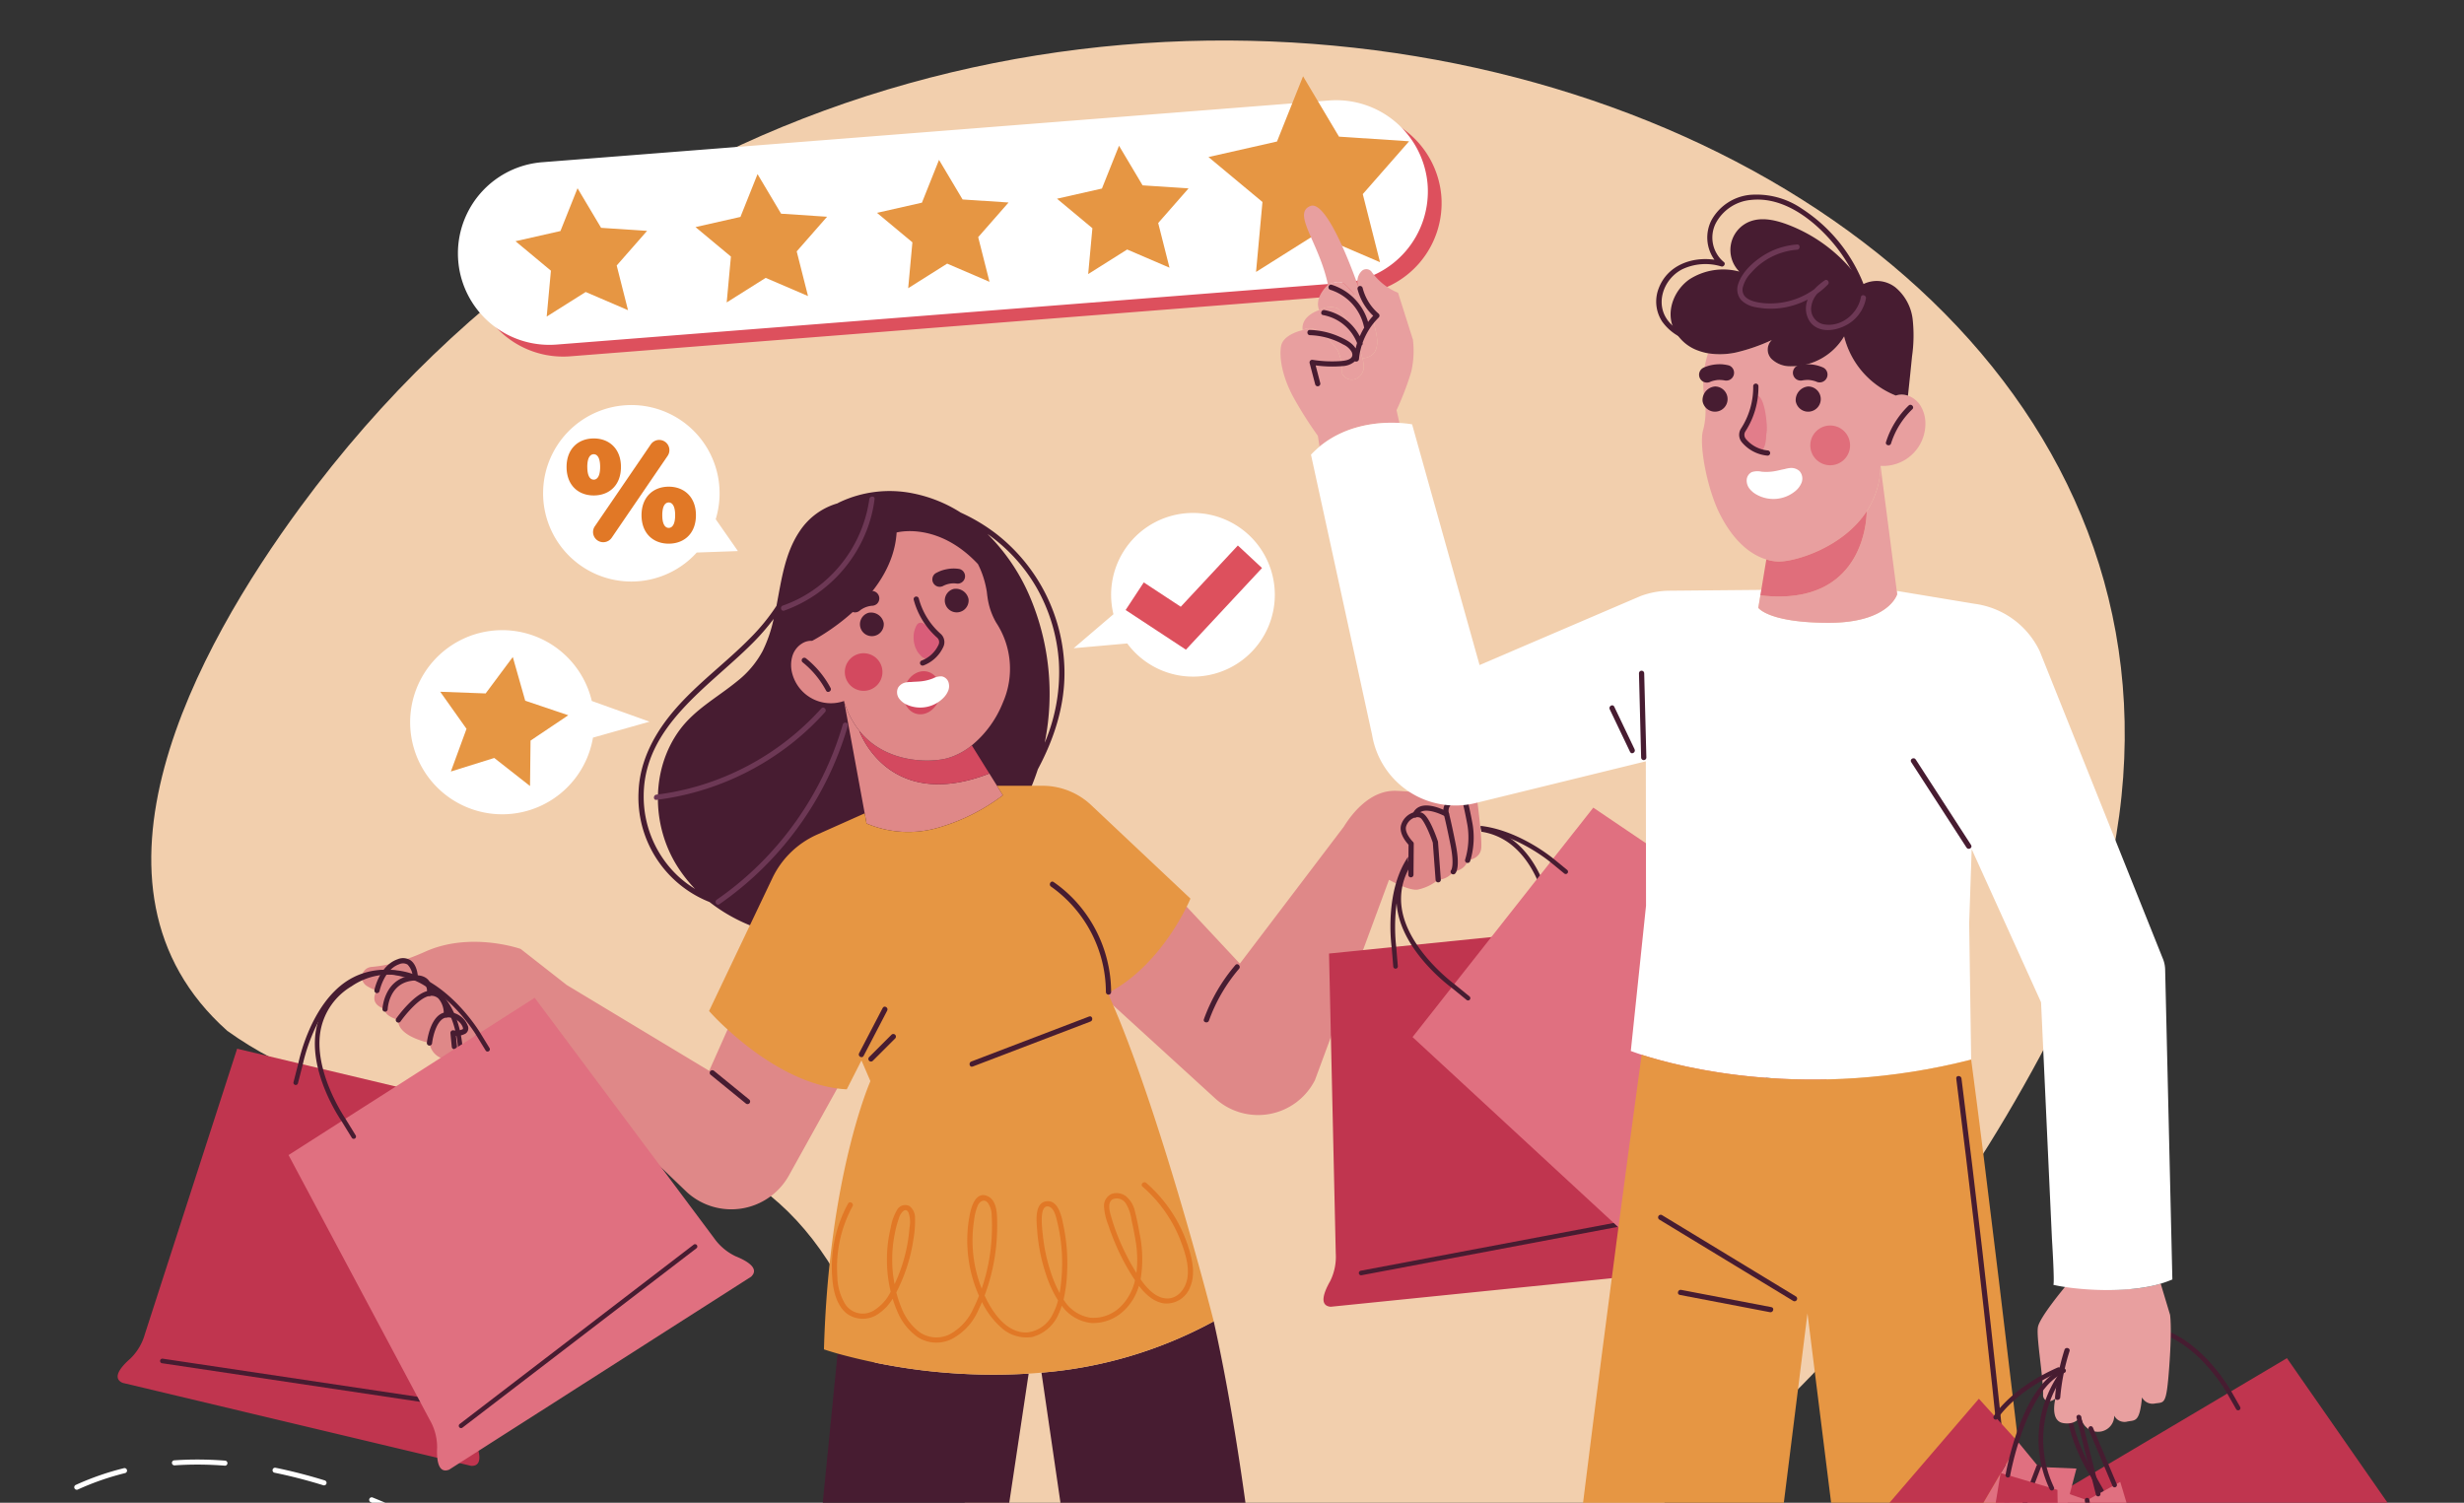 <svg xmlns="http://www.w3.org/2000/svg" xmlns:xlink="http://www.w3.org/1999/xlink" width="505" height="308" viewBox="0 0 505 308">
  <rect x="0" y="0" width="505" height="308" fill="#333333" stroke="none"/>
  <defs>
    <clipPath id="clip-path">
      <rect id="Rectángulo_413010" data-name="Rectángulo 413010" width="505" height="308" transform="translate(285 3875)" fill="#fff" stroke="#707070" stroke-width="1"/>
    </clipPath>
    <clipPath id="clip-path-2">
      <rect id="Rectángulo_413008" data-name="Rectángulo 413008" width="804.293" height="387.427"/>
    </clipPath>
  </defs>
  <g id="Enmascarar_grupo_1098782" data-name="Enmascarar grupo 1098782" transform="translate(-285 -3875)" clip-path="url(#clip-path)">
    <g id="Grupo_1161289" data-name="Grupo 1161289" transform="translate(2675.22 -1290.947)">
      <path id="Trazado_995706" data-name="Trazado 995706" d="M411.993,220.431c-31.626,63.055-90.008,130.68-166.867,126.228-32.375-2.339-63.47-22.128-75.786-52.7-22.86-74.62-85.7-35.961-133.354-70.079-33.269-29.6-6.093-78.7,14.944-107.324C186.468-67.875,490.929,40.6,411.993,220.431Z" transform="translate(-2379.613 5153.352)" fill="#f2cfad"/>
      <g id="Grupo_1161088" data-name="Grupo 1161088" transform="translate(-2375 5465.089)">
        <g id="Grupo_1161087" data-name="Grupo 1161087" transform="translate(0 0)">
          <path id="Trazado_995709" data-name="Trazado 995709" d="M377.819,465.049a.519.519,0,0,1-.388-.174,102.173,102.173,0,0,0-7.234-7.35.519.519,0,1,1,.7-.764,103.276,103.276,0,0,1,7.307,7.425.518.518,0,0,1-.388.863Zm-202.735-9.625q-.833,0-1.666-.014a.518.518,0,0,1,.008-1.037h.008q5.034.086,10.3-.345a.524.524,0,0,1,.559.475.519.519,0,0,1-.475.559C180.859,455.3,177.918,455.424,175.084,455.424Zm-11.994-.758a.48.48,0,0,1-.067,0q-1.255-.164-2.512-.363c-2.545-.4-5.144-.939-7.727-1.587a.519.519,0,1,1,.252-1.006c2.553.641,5.123,1.168,7.638,1.569q1.242.2,2.482.359a.519.519,0,0,1-.066,1.033Zm30.973-.868a.519.519,0,0,1-.083-1.031c3.258-.529,6.574-1.177,10.138-1.982a.519.519,0,1,1,.229,1.012c-3.586.809-6.923,1.462-10.2,1.994A.611.611,0,0,1,194.063,453.8Zm168.513-2.762a.52.52,0,0,1-.311-.1c-2.735-2.054-5.608-4-8.539-5.789a.519.519,0,0,1,.54-.885c2.96,1.8,5.861,3.771,8.623,5.845a.519.519,0,0,1-.313.933ZM143,449.686a.5.5,0,0,1-.176-.031c-3.119-1.128-6.359-2.458-9.63-3.952a.518.518,0,1,1,.43-.943c3.246,1.482,6.459,2.8,9.551,3.919a.519.519,0,0,1-.176,1.006Zm71.283-.394a.519.519,0,0,1-.135-1.019c3.038-.827,6.293-1.764,9.949-2.866a.518.518,0,1,1,.3.992c-3.666,1.105-6.929,2.045-9.976,2.875A.5.5,0,0,1,214.286,449.292Zm19.873-5.931a.519.519,0,0,1-.155-1.014l2.279-.716q3.808-1.2,7.623-2.381a.518.518,0,0,1,.306.991q-3.812,1.179-7.618,2.38l-2.28.716A.525.525,0,0,1,234.159,443.361Zm-110.037-2.219a.527.527,0,0,1-.243-.06c-2.85-1.517-5.814-3.181-9.062-5.087a.519.519,0,1,1,.525-.895c3.235,1.9,6.188,3.555,9.024,5.065a.519.519,0,0,1-.245.977Zm220.774-.889a.524.524,0,0,1-.226-.052c-3.089-1.5-6.281-2.862-9.487-4.054a.519.519,0,0,1,.361-.973c3.237,1.2,6.46,2.581,9.578,4.094a.519.519,0,0,1-.227.985Zm-90.9-2.972a.519.519,0,0,1-.144-1.017c3.616-1.044,6.9-1.935,10.03-2.722a.518.518,0,0,1,.253,1.005c-3.122.785-6.391,1.673-10,2.714A.545.545,0,0,1,253.994,437.28Zm71.491-4.239a.524.524,0,0,1-.133-.017c-3.329-.881-6.723-1.6-10.089-2.146a.518.518,0,1,1,.165-1.024c3.4.548,6.827,1.277,10.189,2.168a.518.518,0,0,1-.132,1.019Zm-51.363-.767a.519.519,0,0,1-.1-1.028c3.53-.7,6.984-1.268,10.266-1.69a.518.518,0,1,1,.133,1.028c-3.259.419-6.69.984-10.2,1.678A.464.464,0,0,1,274.122,432.275ZM106.2,430.7a.512.512,0,0,1-.272-.077q-3.469-2.143-6.924-4.311l-1.88-1.175a.518.518,0,1,1,.549-.879l1.881,1.175q3.454,2.16,6.919,4.309a.518.518,0,0,1-.272.959Zm198.84-.946h-.03c-1.9-.111-3.822-.166-5.712-.166l-.648,0c-1.3.008-2.625.042-3.953.1a.507.507,0,0,1-.54-.5.518.518,0,0,1,.5-.54c1.339-.058,2.683-.091,3.99-.1l.655,0c1.91,0,3.851.056,5.771.168a.519.519,0,0,1-.029,1.037ZM88.578,419.766a.518.518,0,0,1-.269-.075q-2.781-1.69-5.578-3.326-1.658-.966-3.35-1.911a.518.518,0,1,1,.506-.9q1.7.948,3.367,1.921,2.806,1.638,5.594,3.335a.518.518,0,0,1-.271.961Zm-18.145-10.04a.52.52,0,0,1-.225-.052c-3.18-1.538-6.359-2.947-9.448-4.189a.519.519,0,0,1,.387-.963c3.111,1.25,6.311,2.669,9.513,4.217a.519.519,0,0,1-.226.986ZM.519,402.939a.518.518,0,0,1-.216-.99,56.283,56.283,0,0,1,9.871-3.434.518.518,0,1,1,.248,1.007,55.245,55.245,0,0,0-9.689,3.37A.527.527,0,0,1,.519,402.939Zm50.668-.9a.528.528,0,0,1-.153-.023c-3.385-1.046-6.745-1.91-9.988-2.568a.519.519,0,0,1,.207-1.017c3.276.665,6.67,1.537,10.088,2.594a.518.518,0,0,1-.154,1.014Zm-20.3-4.035-.041,0c-1.9-.149-3.795-.224-5.633-.224h-.022c-1.552,0-3.108.054-4.624.161a.527.527,0,0,1-.553-.481.518.518,0,0,1,.481-.553c1.541-.108,3.122-.163,4.7-.163h.022c1.865,0,3.788.076,5.714.227a.519.519,0,0,1-.04,1.035Z" transform="translate(0 -396.745)" fill="#fff"/>
        </g>
      </g>
      <g id="Grupo_1161103" data-name="Grupo 1161103" transform="translate(-2296.362 5181.581)">
        <g id="Grupo_1161090" data-name="Grupo 1161090" transform="translate(2.816 7.306)">
          <g id="Grupo_1161089" data-name="Grupo 1161089">
            <path id="Trazado_995710" data-name="Trazado 995710" d="M303.992,57.084a18.8,18.8,0,0,1-17.213,20.158L125.466,89.9a18.743,18.743,0,0,1-2.933-37.372L283.847,39.871A18.793,18.793,0,0,1,303.992,57.084Z" transform="translate(-105.261 -39.813)" fill="#dd505d"/>
          </g>
        </g>
        <g id="Grupo_1161092" data-name="Grupo 1161092" transform="translate(0 4.9)">
          <g id="Grupo_1161091" data-name="Grupo 1161091">
            <path id="Trazado_995711" data-name="Trazado 995711" d="M300.353,53.975A18.8,18.8,0,0,1,283.14,74.133L121.827,86.791a18.743,18.743,0,0,1-2.933-37.372L280.208,36.761A18.793,18.793,0,0,1,300.353,53.975Z" transform="translate(-101.622 -36.704)" fill="#fff"/>
          </g>
        </g>
        <g id="Grupo_1161094" data-name="Grupo 1161094" transform="translate(11.795 22.946)">
          <g id="Grupo_1161093" data-name="Grupo 1161093">
            <path id="Trazado_995712" data-name="Trazado 995712" d="M129.579,60.025l4.829,8.115,9.422.623-6.225,7.1,2.319,9.154-8.676-3.727-7.99,5.035.864-9.4-7.257-6.043,9.21-2.085Z" transform="translate(-116.865 -60.025)" fill="#e69643"/>
          </g>
        </g>
        <g id="Grupo_1161096" data-name="Grupo 1161096" transform="translate(48.687 20.051)">
          <g id="Grupo_1161095" data-name="Grupo 1161095">
            <path id="Trazado_995713" data-name="Trazado 995713" d="M177.254,56.284l4.829,8.115,9.422.623-6.225,7.1,2.319,9.154-8.676-3.727-7.99,5.035.864-9.4-7.257-6.043,9.21-2.085Z" transform="translate(-164.54 -56.284)" fill="#e69643"/>
          </g>
        </g>
        <g id="Grupo_1161098" data-name="Grupo 1161098" transform="translate(85.882 17.133)">
          <g id="Grupo_1161097" data-name="Grupo 1161097">
            <path id="Trazado_995714" data-name="Trazado 995714" d="M225.32,52.512l4.829,8.116,9.423.622-6.225,7.1,2.319,9.154-8.677-3.728L219,78.812l.864-9.4-7.257-6.042,9.21-2.085Z" transform="translate(-212.606 -52.512)" fill="#e69643"/>
          </g>
        </g>
        <g id="Grupo_1161100" data-name="Grupo 1161100" transform="translate(122.774 14.238)">
          <g id="Grupo_1161099" data-name="Grupo 1161099">
            <path id="Trazado_995715" data-name="Trazado 995715" d="M272.995,48.771l4.829,8.116,9.422.622-6.225,7.1,2.319,9.154-8.677-3.728-7.989,5.035.864-9.4-7.257-6.042,9.21-2.085Z" transform="translate(-260.281 -48.771)" fill="#e69643"/>
          </g>
        </g>
        <g id="Grupo_1161102" data-name="Grupo 1161102" transform="translate(153.82 0)">
          <g id="Grupo_1161101" data-name="Grupo 1161101">
            <path id="Trazado_995716" data-name="Trazado 995716" d="M319.788,30.372l7.363,12.374,14.368.949-9.493,10.827,3.536,13.958L322.333,62.8,310.15,70.475l1.316-14.339L300.4,46.923l14.044-3.179Z" transform="translate(-300.401 -30.372)" fill="#e69643"/>
          </g>
        </g>
      </g>
      <g id="Grupo_1161109" data-name="Grupo 1161109" transform="translate(-2278.945 5248.943)">
        <g id="Grupo_1161104" data-name="Grupo 1161104" transform="translate(0 0)">
          <path id="Trazado_995717" data-name="Trazado 995717" d="M164.09,147.374l-8.436.3a18.086,18.086,0,1,1,3.885-6.832Z" transform="translate(-124.13 -117.424)" fill="#fff"/>
        </g>
        <g id="Grupo_1161108" data-name="Grupo 1161108" transform="translate(4.84 6.866)">
          <g id="Grupo_1161105" data-name="Grupo 1161105" transform="translate(5.43 0.301)">
            <path id="Trazado_995718" data-name="Trazado 995718" d="M152.687,129.956l-11.461,16.784a2.094,2.094,0,0,1-3.823-1.184,2.06,2.06,0,0,1,.369-1.169L149.237,127.6a2.089,2.089,0,1,1,3.45,2.358Z" transform="translate(-137.402 -126.686)" fill="#e17826"/>
          </g>
          <g id="Grupo_1161106" data-name="Grupo 1161106">
            <path id="Trazado_995719" data-name="Trazado 995719" d="M136.135,137.976c3.086-.073,5.4-2.159,5.4-5.837,0-3.7-2.368-5.818-5.517-5.842h-.053c-3.178,0-5.575,2.126-5.575,5.842,0,3.746,2.4,5.842,5.575,5.842C136.018,137.981,136.077,137.981,136.135,137.976Zm-1.5-5.838c0-2.009.66-2.605,1.32-2.605s1.315.6,1.315,2.605c0,1.883-.582,2.523-1.194,2.6a1.057,1.057,0,0,1-.121,0C135.3,134.745,134.64,134.147,134.64,132.139Z" transform="translate(-130.385 -126.297)" fill="#e17826"/>
          </g>
          <g id="Grupo_1161107" data-name="Grupo 1161107" transform="translate(15.367 9.884)">
            <path id="Trazado_995720" data-name="Trazado 995720" d="M156.047,139.075c-.058,0-.116,0-.175,0h-.053c-.058,0-.116,0-.175,0-3.091.073-5.4,2.193-5.4,5.837s2.28,5.74,5.347,5.837c.058,0,.117,0,.175,0h.053c.058,0,.116,0,.175,0,3.086-.073,5.4-2.159,5.4-5.837C161.389,141.287,159.109,139.177,156.047,139.075Zm-.107,8.438a1.6,1.6,0,0,1-.243,0c-.616-.077-1.2-.718-1.2-2.6s.583-2.523,1.2-2.6a1.593,1.593,0,0,1,.243,0c.611.077,1.193.723,1.193,2.6S156.551,147.435,155.94,147.512Z" transform="translate(-150.243 -139.07)" fill="#e17826"/>
          </g>
        </g>
      </g>
      <g id="Grupo_1161114" data-name="Grupo 1161114" transform="translate(-2170.165 5271.074)">
        <g id="Grupo_1161110" data-name="Grupo 1161110" transform="translate(0 0)">
          <path id="Trazado_995721" data-name="Trazado 995721" d="M305.834,164.541a16.765,16.765,0,0,1-30.156,8.235l-10.974.976,8.15-6.967a16.775,16.775,0,1,1,32.98-2.244Z" transform="translate(-264.704 -146.023)" fill="#fff"/>
        </g>
        <g id="Grupo_1161113" data-name="Grupo 1161113" transform="translate(10.641 6.674)">
          <g id="Grupo_1161112" data-name="Grupo 1161112">
            <g id="Grupo_1161111" data-name="Grupo 1161111">
              <path id="Trazado_995722" data-name="Trazado 995722" d="M290.812,176l-12.357-8.128,3.721-5.657,7.581,4.987,11.7-12.554,4.953,4.617Z" transform="translate(-278.455 -154.647)" fill="#dd505d"/>
            </g>
          </g>
        </g>
      </g>
      <g id="Grupo_1161118" data-name="Grupo 1161118" transform="translate(-2306.271 5295.066)">
        <g id="Grupo_1161115" data-name="Grupo 1161115" transform="translate(0 0)">
          <path id="Trazado_995723" data-name="Trazado 995723" d="M137.993,195.82,126.4,199.091a18.869,18.869,0,1,1-.244-7.514Z" transform="translate(-88.817 -177.028)" fill="#fff"/>
        </g>
        <g id="Grupo_1161117" data-name="Grupo 1161117" transform="translate(6.275 5.538)">
          <g id="Grupo_1161116" data-name="Grupo 1161116">
            <path id="Trazado_995724" data-name="Trazado 995724" d="M111.8,184.185l2.547,8.959,8.824,2.981-7.733,5.191-.108,9.313L108,204.878l-8.891,2.775,3.205-8.745-5.387-7.6,9.308.346Z" transform="translate(-96.926 -184.185)" fill="#e69643"/>
          </g>
        </g>
      </g>
      <g id="Grupo_1161288" data-name="Grupo 1161288" transform="translate(-2374.513 5157.564)">
        <g id="Grupo_1161221" data-name="Grupo 1161221" transform="translate(0 0)" clip-path="url(#clip-path-2)">
          <g id="Grupo_1161141" data-name="Grupo 1161141" transform="translate(115.145 109.035)">
            <g id="Grupo_1161127" data-name="Grupo 1161127">
              <g id="Grupo_1161119" data-name="Grupo 1161119">
                <path id="Trazado_995725" data-name="Trazado 995725" d="M222.844,149.069a36.942,36.942,0,0,0-7.355-4.418,28.509,28.509,0,0,0-9.66-3.913,24.061,24.061,0,0,0-15.214,1.8c-.139.064-.279.15-.418.225a13.885,13.885,0,0,0-7.741,5.726c-3.034,4.514-3.731,10.025-4.739,15.268a41.61,41.61,0,0,1-5.35,6.572c-4.911,5.007-10.646,9.167-15.278,14.464-4.246,4.846-7.419,10.615-7.645,17.166a23.052,23.052,0,0,0,14.55,22.505,34.518,34.518,0,0,0,19.524,7.248c11.172.6,22.28-3.56,30.986-10.432a50.544,50.544,0,0,0,16.78-24.017c3.345-6.261,5.575-13.037,5.458-20.286A36.269,36.269,0,0,0,222.844,149.069ZM174.9,172.979a19.7,19.7,0,0,1-5.222,6.218c-4,3.281-8.652,5.736-11.783,9.972-5.961,8.084-5.8,19.556-.536,27.92a29.121,29.121,0,0,0,3.667,4.685,21.914,21.914,0,0,1-3.5-2.638,22.356,22.356,0,0,1-7.022-16.544c.1-14.185,13.359-22.2,22.28-31.157a47.345,47.345,0,0,0,4.353-5A28.568,28.568,0,0,1,174.9,172.979Zm57.791,18.849a50.838,50.838,0,0,0-3.088-30.053,40.468,40.468,0,0,0-8.642-12.748,34.5,34.5,0,0,1,10.067,11.012,35.5,35.5,0,0,1,4.567,15.268,36.862,36.862,0,0,1-2.659,15.932C232.859,191.442,232.773,191.635,232.687,191.828Z" transform="translate(-149.429 -140.24)" fill="#471c31"/>
              </g>
              <g id="Grupo_1161120" data-name="Grupo 1161120" transform="translate(42.134 43.02)">
                <path id="Trazado_995726" data-name="Trazado 995726" d="M208.112,218.864l-4.235-23.031a17.847,17.847,0,0,0,3.109,6.068s5.822,16.886,26.676,8.8l1.565,2.509,1.212,1.941a40.345,40.345,0,0,1-13.477,6.712,21.841,21.841,0,0,1-14.464-.922Z" transform="translate(-203.877 -195.833)" fill="#df8888"/>
              </g>
              <g id="Grupo_1161121" data-name="Grupo 1161121" transform="translate(45.243 49.089)">
                <path id="Trazado_995727" data-name="Trazado 995727" d="M230.969,206.7l3.6,5.779c-20.854,8.084-26.676-8.8-26.676-8.8,5.522,6.916,14.861,6.562,18.142,5.64A14.163,14.163,0,0,0,230.969,206.7Z" transform="translate(-207.895 -203.676)" fill="#d3495f"/>
              </g>
              <g id="Grupo_1161122" data-name="Grupo 1161122" transform="translate(34.112 4.673)">
                <path id="Trazado_995728" data-name="Trazado 995728" d="M212.308,150.091c-.847,13.831-17.316,22.2-17.316,22.2a17.079,17.079,0,0,1-.783-2.219,18.741,18.741,0,0,1,34.771-13.509C220.714,147.742,212.308,150.091,212.308,150.091Z" transform="translate(-193.511 -146.278)" fill="#471c31"/>
              </g>
              <g id="Grupo_1161123" data-name="Grupo 1161123" transform="translate(31.286 8.202)">
                <path id="Trazado_995729" data-name="Trazado 995729" d="M194.167,173.327s16.469-8.374,17.316-22.2c0,0,8.406-2.348,16.672,6.476a18.434,18.434,0,0,1,1.319,3.4,21.2,21.2,0,0,1,.5,2.284s.011.086.022.258c.033.161.043.332.064.5a1.461,1.461,0,0,0,.033.214,14.187,14.187,0,0,0,1.791,5.329,17.2,17.2,0,0,1,1.383,16.383,21.79,21.79,0,0,1-6.379,8.781,14.142,14.142,0,0,1-4.932,2.616c-3.281.922-12.62,1.276-18.142-5.64a17.854,17.854,0,0,1-3.109-6.068,8.187,8.187,0,0,1-10.615-5.64,6.547,6.547,0,0,1,.033-3.581,4.626,4.626,0,0,1,2.263-2.734A3.522,3.522,0,0,1,194.167,173.327Z" transform="translate(-189.858 -150.839)" fill="#df8888"/>
              </g>
              <g id="Grupo_1161124" data-name="Grupo 1161124" transform="translate(29.215 1.128)">
                <path id="Trazado_995730" data-name="Trazado 995730" d="M205.286,142.207A27.3,27.3,0,0,1,193.4,161.12a25.8,25.8,0,0,1-5.847,2.914c-.648.225-.369,1.261.285,1.034a28.456,28.456,0,0,0,16.831-16.26,26.867,26.867,0,0,0,1.692-6.6C206.445,141.525,205.372,141.531,205.286,142.207Z" transform="translate(-187.183 -141.697)" fill="#6d3855"/>
              </g>
              <g id="Grupo_1161125" data-name="Grupo 1161125" transform="translate(3.174 44.372)">
                <path id="Trazado_995731" data-name="Trazado 995731" d="M187.838,197.753A54.783,54.783,0,0,1,162.53,213.67a53.447,53.447,0,0,1-8.49,1.755c-.676.083-.684,1.156,0,1.073A55.969,55.969,0,0,0,182.2,204.577a54.209,54.209,0,0,0,6.394-6.065C189.056,198,188.3,197.237,187.838,197.753Z" transform="translate(-153.53 -197.581)" fill="#6d3855"/>
              </g>
              <g id="Grupo_1161126" data-name="Grupo 1161126" transform="translate(15.816 47.398)">
                <path id="Trazado_995732" data-name="Trazado 995732" d="M195.953,201.868a66.516,66.516,0,0,1-18.1,29.68,64.858,64.858,0,0,1-7.749,6.29c-.564.39-.028,1.319.541.925a67.558,67.558,0,0,0,22.834-27.2,66.69,66.69,0,0,0,3.5-9.414A.537.537,0,0,0,195.953,201.868Z" transform="translate(-169.868 -201.491)" fill="#6d3855"/>
              </g>
            </g>
            <g id="Grupo_1161128" data-name="Grupo 1161128" transform="translate(45.502 24.862)">
              <path id="Trazado_995733" data-name="Trazado 995733" d="M212.993,174.532a2.442,2.442,0,1,1-3.087-2.087A2.654,2.654,0,0,1,212.993,174.532Z" transform="translate(-208.229 -172.368)" fill="#471c31"/>
            </g>
            <g id="Grupo_1161129" data-name="Grupo 1161129" transform="translate(62.89 19.987)">
              <path id="Trazado_995734" data-name="Trazado 995734" d="M235.465,168.233a2.442,2.442,0,1,1-3.088-2.087A2.654,2.654,0,0,1,235.465,168.233Z" transform="translate(-230.7 -166.069)" fill="#471c31"/>
            </g>
            <g id="Grupo_1161130" data-name="Grupo 1161130" transform="translate(42.856 20.48)">
              <path id="Trazado_995735" data-name="Trazado 995735" d="M210.927,167.2a1.469,1.469,0,0,0-1.034-.5,7.012,7.012,0,0,0-2.6.55,7.29,7.29,0,0,0-1.981,1.186,1.521,1.521,0,0,0,2.045,2.253c.054-.044.111-.084.166-.126a4.715,4.715,0,0,1,2.467-.847l-.2.015a1.6,1.6,0,0,0,1.033-.385,1.521,1.521,0,0,0,.1-2.149Z" transform="translate(-204.811 -166.705)" fill="#471c31"/>
            </g>
            <g id="Grupo_1161131" data-name="Grupo 1161131" transform="translate(60.229 15.868)">
              <path id="Trazado_995736" data-name="Trazado 995736" d="M227.294,162.69a1.471,1.471,0,0,1,.625-.961,8.585,8.585,0,0,1,1.243-.572,8.694,8.694,0,0,1,1.267-.311,7.287,7.287,0,0,1,2.308-.017,1.521,1.521,0,1,1-.576,2.988c-.069-.009-.139-.015-.207-.022a4.708,4.708,0,0,0-2.547.558l.176-.09a1.6,1.6,0,0,1-1.083.209,1.521,1.521,0,0,1-1.206-1.782Z" transform="translate(-227.261 -160.745)" fill="#471c31"/>
            </g>
            <g id="Grupo_1161132" data-name="Grupo 1161132" transform="translate(42.295 33.231)">
              <path id="Trazado_995737" data-name="Trazado 995737" d="M211.651,186a3.853,3.853,0,1,1-4.751-2.67A3.854,3.854,0,0,1,211.651,186Z" transform="translate(-204.086 -183.183)" fill="#d3495f"/>
            </g>
            <g id="Grupo_1161134" data-name="Grupo 1161134" transform="translate(56.396 26.977)">
              <g id="Grupo_1161133" data-name="Grupo 1161133">
                <path id="Trazado_995738" data-name="Trazado 995738" d="M227.574,178.4a2.866,2.866,0,0,1-.5,2.635c-.481.829-1.255,1.7-2.321,1.442a2.007,2.007,0,0,1-1.065-.735,3.125,3.125,0,0,1-.536-.632,5.505,5.505,0,0,1-.848-2.921,4.989,4.989,0,0,1,.63-2.593.969.969,0,0,1,1.268-.4,6.432,6.432,0,0,1,1.157.909A7.075,7.075,0,0,1,227.574,178.4Z" transform="translate(-222.308 -175.102)" fill="#d95d79"/>
              </g>
            </g>
            <g id="Grupo_1161136" data-name="Grupo 1161136" transform="translate(54.331 36.915)">
              <g id="Grupo_1161135" data-name="Grupo 1161135">
                <path id="Trazado_995739" data-name="Trazado 995739" d="M227.025,193.358c-.659,2.377-2.8,3.858-4.788,3.308s-3.062-2.923-2.4-5.3,2.8-3.858,4.788-3.308S227.682,190.98,227.025,193.358Z" transform="translate(-219.64 -187.944)" fill="#d3495f"/>
              </g>
            </g>
            <g id="Grupo_1161137" data-name="Grupo 1161137" transform="translate(52.997 37.95)">
              <path id="Trazado_995740" data-name="Trazado 995740" d="M228.422,192.2a4.445,4.445,0,0,1-.994,1.506,6.669,6.669,0,0,1-7.38,1.455,4.033,4.033,0,0,1-1.751-1.366,2.217,2.217,0,0,1-.179-2.153,2.372,2.372,0,0,1,1.582-1.089,5.563,5.563,0,0,1,1.107-.091c.549-.06,1.116-.061,1.669-.106a9.477,9.477,0,0,0,2.783-.623,3.687,3.687,0,0,1,1.815-.43,1.8,1.8,0,0,1,1.347,1.1A2.539,2.539,0,0,1,228.422,192.2Z" transform="translate(-217.915 -189.282)" fill="#fff"/>
            </g>
            <g id="Grupo_1161139" data-name="Grupo 1161139" transform="translate(56.396 21.61)">
              <g id="Grupo_1161138" data-name="Grupo 1161138">
                <path id="Trazado_995741" data-name="Trazado 995741" d="M224.147,182.325a.537.537,0,0,1-.187-1.039,6.27,6.27,0,0,0,3.479-3.292,1.216,1.216,0,0,0-.3-1.383,15.794,15.794,0,0,1-4.809-7.771.536.536,0,0,1,1.037-.272,14.727,14.727,0,0,0,4.48,7.238,2.281,2.281,0,0,1,.573,2.63,7.349,7.349,0,0,1-4.081,3.855A.554.554,0,0,1,224.147,182.325Z" transform="translate(-222.308 -168.166)" fill="#471c31"/>
              </g>
            </g>
            <g id="Grupo_1161140" data-name="Grupo 1161140" transform="translate(33.456 34.156)">
              <path id="Trazado_995742" data-name="Trazado 995742" d="M198.585,190.575a19.457,19.457,0,0,0-5.007-6.046.553.553,0,0,0-.758,0,.54.54,0,0,0,0,.758,18.69,18.69,0,0,1,4.84,5.828C197.983,191.726,198.909,191.185,198.585,190.575Z" transform="translate(-192.664 -184.378)" fill="#471c31"/>
            </g>
          </g>
          <g id="Grupo_1161144" data-name="Grupo 1161144" transform="translate(144.788 279.193)">
            <g id="Grupo_1161142" data-name="Grupo 1161142" transform="translate(52.955)">
              <path id="Trazado_995743" data-name="Trazado 995743" d="M305.563,479.154H272.014l-15.847-108.5a88.585,88.585,0,0,0,35.307-10.518C302.3,408.766,305.563,479.154,305.563,479.154Z" transform="translate(-256.167 -360.132)" fill="#471c31"/>
            </g>
            <g id="Grupo_1161143" data-name="Grupo 1161143" transform="translate(0 6.616)">
              <path id="Trazado_995744" data-name="Trazado 995744" d="M238.063,372.788,221.8,481.089H187.735L198.9,368.682A120.437,120.437,0,0,0,238.063,372.788Z" transform="translate(-187.735 -368.682)" fill="#471c31"/>
            </g>
          </g>
          <g id="Grupo_1161162" data-name="Grupo 1161162" transform="translate(58.482 169.434)">
            <g id="Grupo_1161145" data-name="Grupo 1161145" transform="translate(0 31.975)">
              <path id="Trazado_995745" data-name="Trazado 995745" d="M176.172,284.919l-.022.172-12.437,22.4a13.518,13.518,0,0,1-20.843,3.5l-31-29.721-2.562-2.562-7.859,3.806a20.793,20.793,0,0,1-6.261,1.329,9.961,9.961,0,0,1-1.512-.1,3.972,3.972,0,0,1-3.646-3.388c-7.152-1.737-6.369-4.717-6.369-4.717-3.228-1-2.734-2.23-2.734-2.23-3.635-1.158-1.651-3.806-1.651-3.806a7.622,7.622,0,0,1-2.155-.987,2.112,2.112,0,0,1,1.029-3.849,27.022,27.022,0,0,0,5.479-1.051c.011,0,.021-.011.032-.011a3.07,3.07,0,0,1,.493-.139,47.693,47.693,0,0,0,4.964-1.908c9.317-4.224,19.61-.579,19.61-.579l9.435,7.387,29.2,17.594,5.993-13.466C158.01,276.888,166.695,283.685,176.172,284.919Z" transform="translate(-76.204 -259.612)" fill="#df8888"/>
            </g>
            <g id="Grupo_1161146" data-name="Grupo 1161146" transform="translate(13.297 46.395)">
              <path id="Trazado_995746" data-name="Trazado 995746" d="M99.025,285.852a.537.537,0,0,1-.533-.484l-.275-2.814a.537.537,0,0,1,.174-.45.529.529,0,0,1,.465-.128,3.08,3.08,0,0,0,1.926-.26c.03-.05.033-.368-.269-.85a3.328,3.328,0,0,0-3.085-1.527c-1.979.21-2.817,3.891-2.972,5.291a.536.536,0,1,1-1.066-.119c.027-.24.692-5.893,3.924-6.239a4.32,4.32,0,0,1,4.426,2.678,1.332,1.332,0,0,1-.388,1.673,3.656,3.656,0,0,1-2,.474l.212,2.165a.538.538,0,0,1-.481.587Z" transform="translate(-93.387 -278.248)" fill="#471c31"/>
            </g>
            <g id="Grupo_1161147" data-name="Grupo 1161147" transform="translate(6.924 41.982)">
              <path id="Trazado_995747" data-name="Trazado 995747" d="M85.687,279.1a.536.536,0,0,1-.437-.845c.155-.219,3.814-5.36,6.751-5.687a3.207,3.207,0,0,1,2.628.816,5.617,5.617,0,0,1,1.415,4.155.527.527,0,0,1-.559.511.535.535,0,0,1-.511-.559,4.562,4.562,0,0,0-1.076-3.324,2.107,2.107,0,0,0-1.777-.533c-2.041.228-5.018,3.858-5.993,5.239A.531.531,0,0,1,85.687,279.1Z" transform="translate(-85.152 -272.544)" fill="#471c31"/>
            </g>
            <g id="Grupo_1161148" data-name="Grupo 1161148" transform="translate(4.194 38.833)">
              <path id="Trazado_995748" data-name="Trazado 995748" d="M82.159,275.946h-.023a.535.535,0,0,1-.512-.557c0-.057.3-5.788,5.428-6.767,1.751-.336,3.058-.094,3.886.717a3.594,3.594,0,0,1,.854,2.934.536.536,0,0,1-1.058-.176,2.536,2.536,0,0,0-.549-2c-.563-.546-1.548-.69-2.931-.425-4.289.819-4.549,5.558-4.558,5.759A.537.537,0,0,1,82.159,275.946Z" transform="translate(-81.623 -268.475)" fill="#471c31"/>
            </g>
            <g id="Grupo_1161149" data-name="Grupo 1161149" transform="translate(2.538 35.332)">
              <path id="Trazado_995749" data-name="Trazado 995749" d="M80.021,271.116a.48.48,0,0,1-.109-.012.535.535,0,0,1-.417-.632c.043-.205,1.074-5.024,4.735-6.292a2.841,2.841,0,0,1,2.674.211c1.462,1.027,1.511,3.487,1.513,3.591a.536.536,0,0,1-.529.543.544.544,0,0,1-.544-.528,3.849,3.849,0,0,0-1.059-2.729,1.818,1.818,0,0,0-1.706-.074c-3.091,1.07-4.027,5.45-4.036,5.494A.536.536,0,0,1,80.021,271.116Z" transform="translate(-79.484 -263.951)" fill="#471c31"/>
            </g>
            <g id="Grupo_1161150" data-name="Grupo 1161150" transform="translate(71.265 58.298)">
              <path id="Trazado_995750" data-name="Trazado 995750" d="M176.429,299.663l-7.217-5.883a.553.553,0,0,0-.758,0,.54.54,0,0,0,0,.758l7.217,5.883a.553.553,0,0,0,.758,0A.539.539,0,0,0,176.429,299.663Z" transform="translate(-168.298 -293.629)" fill="#471c31"/>
            </g>
            <g id="Grupo_1161151" data-name="Grupo 1161151" transform="translate(150.76 0.808)">
              <path id="Trazado_995751" data-name="Trazado 995751" d="M349.65,231.385c-.268,2.177-2.766,2.423-2.766,2.423-.525,2.1-2.97,2.337-2.97,2.337a4.052,4.052,0,0,1-3.067,1.64,9.8,9.8,0,0,1-4.224,2.027c-1.458.2-4.182-1.1-5.865-2.016l-15.172,41.043a13.059,13.059,0,0,1-20.468,3.752l-21.733-19.836c-.793-1.93-1.576-3.774-2.359-5.5,8.245-4.278,13.424-12.512,15.654-16.737l13.509,14.464,21.293-28.048c1.641-2.659,5.383-7.527,10.69-7.377a121.266,121.266,0,0,1,14.013,1.522,2.192,2.192,0,0,1,2.369-1.737S349.918,229.208,349.65,231.385Z" transform="translate(-271.028 -219.336)" fill="#df8888"/>
            </g>
            <g id="Grupo_1161152" data-name="Grupo 1161152" transform="translate(71.134)">
              <path id="Trazado_995752" data-name="Trazado 995752" d="M265.516,244.057c-2.23,4.224-7.409,12.459-15.654,16.736.782,1.726,1.565,3.57,2.359,5.5,9.767,24.092,19.342,61.758,19.342,61.758a88.587,88.587,0,0,1-35.307,10.518c-.879.086-1.758.15-2.627.2a120.4,120.4,0,0,1-39.166-4.107c-1.8-.515-2.788-.857-2.788-.857,1-35.768,9.521-54.981,9.521-54.981l-1.833-4.246-3.013,5.929c-.622-.032-1.244-.086-1.866-.172-9.478-1.233-18.162-8.031-22.816-12.33a49.664,49.664,0,0,1-3.538-3.549L181.1,237.227a18.469,18.469,0,0,1,9.146-8.921l9.778-4.364.386,2.08a21.847,21.847,0,0,0,14.464.922,40.344,40.344,0,0,0,13.477-6.712l-1.212-1.941h9.328a14.535,14.535,0,0,1,9.982,3.967l20.339,19.16S266.373,242.449,265.516,244.057Z" transform="translate(-168.129 -218.292)" fill="#e69643"/>
            </g>
            <g id="Grupo_1161153" data-name="Grupo 1161153" transform="translate(101.817 45.268)">
              <path id="Trazado_995753" data-name="Trazado 995753" d="M212.68,277.059l-4.836,9.283c-.318.611.607,1.154.926.541q2.418-4.641,4.836-9.282C213.924,276.99,213,276.446,212.68,277.059Z" transform="translate(-207.779 -276.79)" fill="#471c31"/>
            </g>
            <g id="Grupo_1161154" data-name="Grupo 1161154" transform="translate(103.761 50.848)">
              <path id="Trazado_995754" data-name="Trazado 995754" d="M215.07,284.16l-4.62,4.62a.537.537,0,0,0,.758.758l4.62-4.62A.537.537,0,0,0,215.07,284.16Z" transform="translate(-210.292 -284.002)" fill="#471c31"/>
            </g>
            <g id="Grupo_1161155" data-name="Grupo 1161155" transform="translate(140.975 19.637)">
              <path id="Trazado_995755" data-name="Trazado 995755" d="M263.6,247.614a26.822,26.822,0,0,0-4.436-3.85c-.568-.395-1.1.535-.541.926A26.612,26.612,0,0,1,269.873,266.3a.536.536,0,0,0,1.072,0A27.782,27.782,0,0,0,263.6,247.614Z" transform="translate(-258.382 -243.668)" fill="#471c31"/>
            </g>
            <g id="Grupo_1161156" data-name="Grupo 1161156" transform="translate(124.52 47.247)">
              <path id="Trazado_995756" data-name="Trazado 995756" d="M261.627,279.386l-24.148,9.226c-.638.244-.361,1.281.285,1.034l24.148-9.226C262.551,280.176,262.273,279.139,261.627,279.386Z" transform="translate(-237.118 -279.348)" fill="#471c31"/>
            </g>
            <g id="Grupo_1161157" data-name="Grupo 1161157" transform="translate(212.867 5.359)">
              <path id="Trazado_995757" data-name="Trazado 995757" d="M358.993,239.658a.536.536,0,0,1-.534-.5l-.573-7.641c-.769-2.257-1.98-4.84-2.619-5.118a1.686,1.686,0,0,0-1.366.075,2.814,2.814,0,0,0-1.477,1.688c-.363,1.125.886,2.681,1.4,3.185a.54.54,0,0,1,.159.386l-.053,6.364a.536.536,0,0,1-.536.532h0a.537.537,0,0,1-.532-.54l.052-6.147c-.518-.564-2.049-2.421-1.505-4.109a3.9,3.9,0,0,1,2.057-2.336,2.726,2.726,0,0,1,2.236-.08c1.374.6,2.818,4.607,3.228,5.821a.507.507,0,0,1,.026.132l.577,7.708a.537.537,0,0,1-.495.575A.213.213,0,0,1,358.993,239.658Z" transform="translate(-351.287 -225.217)" fill="#471c31"/>
            </g>
            <g id="Grupo_1161158" data-name="Grupo 1161158" transform="translate(215.315 4.031)">
              <path id="Trazado_995758" data-name="Trazado 995758" d="M362.782,237.627a.537.537,0,0,1-.4-.889c.046-.071.649-1.115-.143-5.086-.727-3.639-1.155-5.426-1.3-6.008-.975-.5-3.2-1.405-4.519-.943a1.51,1.51,0,0,0-.933.911.536.536,0,1,1-.992-.4,2.556,2.556,0,0,1,1.57-1.518c2.169-.766,5.457,1.046,5.6,1.124a.533.533,0,0,1,.257.329c.018.066.453,1.688,1.373,6.3.913,4.575.133,5.771-.127,6.029A.529.529,0,0,1,362.782,237.627Z" transform="translate(-354.45 -223.501)" fill="#471c31"/>
            </g>
            <g id="Grupo_1161159" data-name="Grupo 1161159" transform="translate(221.634 2.023)">
              <path id="Trazado_995759" data-name="Trazado 995759" d="M367.591,234.7a.536.536,0,0,1-.507-.711,15.636,15.636,0,0,0,.455-7.073c-.5-2.719-.877-4.264-1.05-4.926a3.719,3.719,0,0,0-2.466.953,1.805,1.805,0,0,0-.258,1.632.536.536,0,0,1-1.045.238,2.84,2.84,0,0,1,.475-2.552c1.151-1.406,3.605-1.355,3.715-1.356a.537.537,0,0,1,.5.381c.019.062.468,1.562,1.186,5.435a16.428,16.428,0,0,1-.5,7.618A.541.541,0,0,1,367.591,234.7Z" transform="translate(-362.616 -220.907)" fill="#471c31"/>
            </g>
            <g id="Grupo_1161160" data-name="Grupo 1161160" transform="translate(172.518 36.567)">
              <path id="Trazado_995760" data-name="Trazado 995760" d="M305.63,265.723a35.668,35.668,0,0,0-6.451,11.1c-.234.65.8.93,1.034.285a34.249,34.249,0,0,1,6.174-10.626C306.835,265.96,306.079,265.2,305.63,265.723Z" transform="translate(-299.145 -265.546)" fill="#471c31"/>
            </g>
            <g id="Grupo_1161161" data-name="Grupo 1161161" transform="translate(96.293 81.261)">
              <path id="Trazado_995761" data-name="Trazado 995761" d="M273.648,336.375a29.021,29.021,0,0,0-8.564-12.933c-.518-.451-1.28.3-.758.758a28.111,28.111,0,0,1,7.895,11.332c.864,2.317,1.716,5.011,1.277,7.5-.372,2.113-1.973,4.223-4.316,4.081-2.208-.133-3.981-2.11-5.165-3.795-.029-.043-.056-.087-.087-.13a25.651,25.651,0,0,0-.208-9.373c-.273-1.5-.557-3.013-.946-4.487a5.438,5.438,0,0,0-1.863-3.168,3.194,3.194,0,0,0-2.911-.471,2.647,2.647,0,0,0-1.573,2.54,11.745,11.745,0,0,0,.847,3.751c.45,1.377.966,2.732,1.537,4.063a44.413,44.413,0,0,0,3.966,7.345,10.936,10.936,0,0,1-3.056,5.512,7.922,7.922,0,0,1-6.07,2.166,7.775,7.775,0,0,1-5.51-3.717,30.7,30.7,0,0,0,.719-5.571,37.356,37.356,0,0,0-.664-9.166c-.346-1.748-.936-5.652-3.493-5.421-2.585.233-2.109,4.11-1.989,5.818a37.073,37.073,0,0,0,1.8,9.112,23.509,23.509,0,0,0,2.486,5.4,12.756,12.756,0,0,1-1.052,2.757,6.658,6.658,0,0,1-5.2,3.8c-4.224.241-7.148-3.994-8.795-7.559a40.011,40.011,0,0,0,1.588-5.324,40.8,40.8,0,0,0,.987-9.1c-.009-1.854.11-5.069-2.006-5.961-2.465-1.039-3.334,2.345-3.65,4.022a27.507,27.507,0,0,0-.292,8.251,28.082,28.082,0,0,0,2.1,7.9c.039.089.086.176.125.264-.36.908-.746,1.8-1.185,2.666a11.061,11.061,0,0,1-4.8,5.217,6.066,6.066,0,0,1-6.263-.477,11.484,11.484,0,0,1-3.657-4.958,21.972,21.972,0,0,1-1.043-3.149c.412-.787.781-1.595,1.118-2.386a33.893,33.893,0,0,0,2.4-8.576,21.2,21.2,0,0,0,.318-4.277,2.955,2.955,0,0,0-1.15-2.453,1.908,1.908,0,0,0-2.506.75,10.644,10.644,0,0,0-1.333,3.706,28.125,28.125,0,0,0,0,13.1,9.216,9.216,0,0,1-3.433,3.831,4.314,4.314,0,0,1-5.8-1.144,11.308,11.308,0,0,1-1.7-5.841,26.192,26.192,0,0,1,3.122-14.36c.329-.607-.6-1.148-.926-.541a27.182,27.182,0,0,0-3.091,16.6c.3,2.151,1.062,4.517,2.818,5.927a5.573,5.573,0,0,0,6.665-.057,10.139,10.139,0,0,0,2.749-2.978,23.754,23.754,0,0,0,.864,2.382,12.187,12.187,0,0,0,4.272,5.5,7.105,7.105,0,0,0,6.916.413,12.056,12.056,0,0,0,5.487-5.9c.276-.559.528-1.131.772-1.707a16.641,16.641,0,0,0,3.685,5,7.714,7.714,0,0,0,6.574,2.166,8.132,8.132,0,0,0,5.445-4.732,14.437,14.437,0,0,0,.647-1.682c.056.071.1.151.159.221a8.569,8.569,0,0,0,5.909,3.318,9.053,9.053,0,0,0,6.63-2.5,11.139,11.139,0,0,0,3.109-5.118c1.28,1.668,2.964,3.255,5.071,3.587a5.158,5.158,0,0,0,5.429-3.344C275.234,342.116,274.507,339.02,273.648,336.375Zm-60.511,5.3a27.057,27.057,0,0,1,.359-7.591,23.21,23.21,0,0,1,.98-3.663c.263-.708,1.21-2.144,1.872-.935a5.8,5.8,0,0,1,.218,3.092,32.3,32.3,0,0,1-.542,3.968,32.85,32.85,0,0,1-2.41,7.4c-.037.08-.077.161-.115.241C213.343,343.35,213.214,342.511,213.137,341.676ZM229.8,331.11a10.614,10.614,0,0,1,.794-3.121c.436-.85,1.337-1.319,2.034-.452a4.545,4.545,0,0,1,.778,2.58,38.793,38.793,0,0,1,.021,3.958,39.482,39.482,0,0,1-2.064,11.037A26.8,26.8,0,0,1,229.8,331.11Zm15.754,10.731a35.894,35.894,0,0,1-1.69-7.951c-.083-.873-.833-6.169,1.253-5.6.966.265,1.359,1.693,1.574,2.523a35.835,35.835,0,0,1,1.037,11.974c-.085,1.064-.2,2.157-.4,3.237A25.6,25.6,0,0,1,245.551,341.84Zm12.16-12.138c-.234-.908-.491-2.327.48-2.913a2.2,2.2,0,0,1,2.7.852,8.4,8.4,0,0,1,1.152,3.293c.29,1.349.577,2.7.8,4.063a23.067,23.067,0,0,1,.228,6.9,45.451,45.451,0,0,1-2.743-5.073A41.49,41.49,0,0,1,257.711,329.7Z" transform="translate(-200.641 -323.304)" fill="#e17826"/>
            </g>
          </g>
          <g id="Grupo_1161176" data-name="Grupo 1161176" transform="translate(8.404 207.174)">
            <g id="Grupo_1161166" data-name="Grupo 1161166" transform="translate(68.581 26.656)">
              <g id="Grupo_1161165" data-name="Grupo 1161165">
                <g id="Grupo_1161164" data-name="Grupo 1161164">
                  <g id="Grupo_1161163" data-name="Grupo 1161163">
                    <path id="Trazado_995762" data-name="Trazado 995762" d="M100.878,301.731l-.762-.2.009-.019.764.18A.369.369,0,0,0,100.878,301.731Z" transform="translate(-100.116 -301.51)" fill="#3a446a"/>
                  </g>
                </g>
              </g>
            </g>
            <g id="Grupo_1161169" data-name="Grupo 1161169" transform="translate(0 16.155)">
              <g id="Grupo_1161168" data-name="Grupo 1161168">
                <g id="Grupo_1161167" data-name="Grupo 1161167">
                  <path id="Trazado_995763" data-name="Trazado 995763" d="M83.945,373.431,12.491,356.414c-2.264-1.029-.234-3.364,1.63-4.992a11.206,11.206,0,0,0,2.953-5l18.907-58.488,13,3.094,31.1,7.406.759.183,13.374,3.184-9.856,60.635a11.3,11.3,0,0,0,.385,5.794C85.678,370.533,86.432,373.534,83.945,373.431Z" transform="translate(-11.49 -287.939)" fill="#c0354f"/>
                </g>
              </g>
            </g>
            <g id="Grupo_1161172" data-name="Grupo 1161172" transform="translate(36.031)">
              <g id="Grupo_1161171" data-name="Grupo 1161171">
                <g id="Grupo_1161170" data-name="Grupo 1161170">
                  <path id="Trazado_995764" data-name="Trazado 995764" d="M90.453,297.942a.476.476,0,0,1-.118-.015.47.47,0,0,1-.337-.572l.922-3.574c.3-1.172,2.8-11.674-1.606-19.024a13.648,13.648,0,0,0-8.939-6.3,13.4,13.4,0,0,0-10.767,1.609c-7.242,4.676-9.61,16.215-9.633,16.332l-1,3.9a.469.469,0,1,1-.909-.234l.994-3.871c.091-.464,2.46-12.018,10.039-16.911a14.291,14.291,0,0,1,11.494-1.734,14.555,14.555,0,0,1,9.527,6.726c4.6,7.676,2.019,18.528,1.71,19.74l-.922,3.575A.472.472,0,0,1,90.453,297.942Z" transform="translate(-58.052 -267.063)" fill="#471c31"/>
                </g>
              </g>
            </g>
            <g id="Grupo_1161175" data-name="Grupo 1161175" transform="translate(8.704 79.676)">
              <g id="Grupo_1161174" data-name="Grupo 1161174">
                <g id="Grupo_1161173" data-name="Grupo 1161173">
                  <path id="Trazado_995765" data-name="Trazado 995765" d="M82.953,379.9a.428.428,0,0,1-.07-.005l-59.745-8.932a.47.47,0,0,1-.4-.534.477.477,0,0,1,.534-.4l59.745,8.932a.47.47,0,0,1-.069.935Z" transform="translate(-22.738 -370.026)" fill="#471c31"/>
                </g>
              </g>
            </g>
          </g>
          <g id="Grupo_1161190" data-name="Grupo 1161190" transform="translate(43.429 207.173)">
            <g id="Grupo_1161179" data-name="Grupo 1161179" transform="translate(0 5.715)">
              <g id="Grupo_1161178" data-name="Grupo 1161178">
                <g id="Grupo_1161177" data-name="Grupo 1161177">
                  <path id="Trazado_995766" data-name="Trazado 995766" d="M143.945,323.677a11.381,11.381,0,0,0,4.437,3.748c2.3.925,4.981,2.475,3.174,4.186l-7.29,4.662-.775.493-11.969,7.645-.762.491-12.955,8.279-.77.485-8.017,5.134-.77.485L98.042,365.8l-.762.491-7.616,4.869c-2.311.906-2.582-2.176-2.459-4.643a11.218,11.218,0,0,0-1.534-5.6L56.751,306.68l4.2-2.684.775-.493,6.29-4.025,3.276-2.094.775-.493,8.794-5.614.762-.491,11.011-7.036.769-.486,1.555-.994.656-.42,6.57-4.2.77-.485,4.244-2.719Z" transform="translate(-56.751 -274.448)" fill="#e07080"/>
                </g>
              </g>
            </g>
            <g id="Grupo_1161183" data-name="Grupo 1161183" transform="translate(38.203 13.115)">
              <g id="Grupo_1161182" data-name="Grupo 1161182">
                <g id="Grupo_1161181" data-name="Grupo 1161181">
                  <g id="Grupo_1161180" data-name="Grupo 1161180">
                    <path id="Trazado_995767" data-name="Trazado 995767" d="M106.8,284.047l-.676.407-.008-.019.661-.424C106.789,284.03,106.8,284.04,106.8,284.047Z" transform="translate(-106.12 -284.011)" fill="#3a446a"/>
                  </g>
                </g>
              </g>
            </g>
            <g id="Grupo_1161186" data-name="Grupo 1161186" transform="translate(5.392)">
              <g id="Grupo_1161185" data-name="Grupo 1161185">
                <g id="Grupo_1161184" data-name="Grupo 1161184">
                  <path id="Trazado_995768" data-name="Trazado 995768" d="M99.575,283.438a.469.469,0,0,1-.856.132l-1.928-3.146C96.157,279.394,90.348,270.3,82,268.356a13.647,13.647,0,0,0-10.738,2.051,13.38,13.38,0,0,0-6.327,8.86c-1.672,8.457,4.98,18.18,5.047,18.277l2.107,3.426a.469.469,0,1,1-.8.491l-2.092-3.4c-.27-.388-6.933-10.121-5.182-18.972a14.316,14.316,0,0,1,6.742-9.47A14.557,14.557,0,0,1,82.21,267.44c8.723,2.031,14.726,11.426,15.382,12.49l1.929,3.147A.479.479,0,0,1,99.575,283.438Z" transform="translate(-63.719 -267.062)" fill="#471c31"/>
                </g>
              </g>
            </g>
            <g id="Grupo_1161189" data-name="Grupo 1161189" transform="translate(34.901 56.216)">
              <g id="Grupo_1161188" data-name="Grupo 1161188">
                <g id="Grupo_1161187" data-name="Grupo 1161187">
                  <path id="Trazado_995769" data-name="Trazado 995769" d="M150.722,340.292a.469.469,0,0,1-.169.258L102.607,377.3a.469.469,0,1,1-.571-.744l47.945-36.75a.469.469,0,0,1,.741.486Z" transform="translate(-101.853 -339.709)" fill="#471c31"/>
                </g>
              </g>
            </g>
          </g>
          <g id="Grupo_1161205" data-name="Grupo 1161205" transform="translate(255.545 177.888)">
            <g id="Grupo_1161194" data-name="Grupo 1161194" transform="translate(46.237 21.273)">
              <g id="Grupo_1161193" data-name="Grupo 1161193">
                <g id="Grupo_1161192" data-name="Grupo 1161192">
                  <g id="Grupo_1161191" data-name="Grupo 1161191">
                    <path id="Trazado_995770" data-name="Trazado 995770" d="M391.4,256.749l-.786.06s0-.007,0-.02l.781-.08A.274.274,0,0,0,391.4,256.749Z" transform="translate(-390.616 -256.708)" fill="#3a446a"/>
                  </g>
                </g>
              </g>
            </g>
            <g id="Grupo_1161197" data-name="Grupo 1161197" transform="translate(0 19.886)">
              <g id="Grupo_1161196" data-name="Grupo 1161196">
                <g id="Grupo_1161195" data-name="Grupo 1161195">
                  <path id="Trazado_995771" data-name="Trazado 995771" d="M405.408,325.934l-73.077,7.419c-2.477-.228-1.326-3.1-.1-5.25a11.2,11.2,0,0,0,1.147-5.688L332,260.961l13.3-1.352,31.806-3.229.778-.076,13.677-1.389,10.625,60.5a11.306,11.306,0,0,0,2.268,5.345C406.091,322.627,407.79,325.214,405.408,325.934Z" transform="translate(-330.865 -254.915)" fill="#c0354f"/>
                </g>
              </g>
            </g>
            <g id="Grupo_1161201" data-name="Grupo 1161201" transform="translate(13.717)">
              <g id="Grupo_1161200" data-name="Grupo 1161200">
                <g id="Grupo_1161198" data-name="Grupo 1161198" transform="translate(18.494)">
                  <path id="Trazado_995772" data-name="Trazado 995772" d="M387.767,250.449c-.106-1.247-1.239-12.342-8.1-18.081a13.951,13.951,0,0,0-7.172-3.152,9.275,9.275,0,0,1,.149.966,13.03,13.03,0,0,1,6.421,2.907c6.574,5.494,7.668,16.233,7.771,17.438l.3,3.678a.469.469,0,1,0,.935-.077Z" transform="translate(-372.491 -229.217)" fill="#471c31"/>
                </g>
                <g id="Grupo_1161199" data-name="Grupo 1161199" transform="translate(0 6.095)">
                  <path id="Trazado_995773" data-name="Trazado 995773" d="M352.291,238.767c-.039-.4-.083-.792-.085-1.189,0-.162.008-.323.014-.484-4.9,7.154-3.442,18.072-3.378,18.525l.334,3.983a.469.469,0,0,0,.936-.078l-.337-4.008C349.759,255.407,348.459,245.636,352.291,238.767Z" transform="translate(-348.591 -237.094)" fill="#471c31"/>
                </g>
              </g>
            </g>
            <g id="Grupo_1161204" data-name="Grupo 1161204" transform="translate(7.24 79.727)">
              <g id="Grupo_1161203" data-name="Grupo 1161203">
                <g id="Grupo_1161202" data-name="Grupo 1161202">
                  <path id="Trazado_995774" data-name="Trazado 995774" d="M400.207,333.159a.475.475,0,0,1-.067.018l-59.361,11.206a.469.469,0,0,1-.549-.374.477.477,0,0,1,.374-.549l59.361-11.206a.47.47,0,0,1,.242.9Z" transform="translate(-340.222 -332.246)" fill="#471c31"/>
                </g>
              </g>
            </g>
          </g>
          <g id="Grupo_1161220" data-name="Grupo 1161220" transform="translate(270.501 173.916)">
            <g id="Grupo_1161208" data-name="Grupo 1161208" transform="translate(3.298)">
              <g id="Grupo_1161207" data-name="Grupo 1161207">
                <g id="Grupo_1161206" data-name="Grupo 1161206">
                  <path id="Trazado_995775" data-name="Trazado 995775" d="M442.387,258.5a11.381,11.381,0,0,0,5.423,2.081c2.479.117,5.517.7,4.374,2.91l-5.353,6.8-.57.72-8.79,11.155-.559.714L427.4,294.954l-.567.711-5.883,7.484-.567.712-7.5,9.511-.559.714-5.592,7.1c-1.885,1.616-3.154-1.206-3.849-3.577a11.21,11.21,0,0,0-3.29-4.786l-45.143-41.716,3.082-3.916.57-.72,4.617-5.87,2.405-3.055.57-.72,6.459-8.193.559-.714,8.086-10.264.567-.711,1.142-1.449.481-.613,4.824-6.124.567-.711,3.115-3.964Z" transform="translate(-354.453 -224.084)" fill="#e07080"/>
                </g>
              </g>
            </g>
            <g id="Grupo_1161212" data-name="Grupo 1161212" transform="translate(31.351 10.794)">
              <g id="Grupo_1161211" data-name="Grupo 1161211">
                <g id="Grupo_1161210" data-name="Grupo 1161210">
                  <g id="Grupo_1161209" data-name="Grupo 1161209">
                    <path id="Trazado_995776" data-name="Trazado 995776" d="M391.224,238.059l-.5.607-.014-.015.485-.618A.212.212,0,0,0,391.224,238.059Z" transform="translate(-390.706 -238.033)" fill="#3a446a"/>
                  </g>
                </g>
              </g>
            </g>
            <g id="Grupo_1161216" data-name="Grupo 1161216" transform="translate(0 3.729)">
              <g id="Grupo_1161215" data-name="Grupo 1161215">
                <g id="Grupo_1161213" data-name="Grupo 1161213" transform="translate(17.212)">
                  <path id="Trazado_995777" data-name="Trazado 995777" d="M390.212,237.943l-2.857-2.339c-.833-.679-7.428-5.863-14.921-6.7a8.6,8.6,0,0,1,.173.967c7.1.9,13.356,5.812,14.154,6.462l2.855,2.338a.47.47,0,0,0,.765-.405A.475.475,0,0,0,390.212,237.943Z" transform="translate(-372.434 -228.903)" fill="#471c31"/>
                </g>
                <g id="Grupo_1161214" data-name="Grupo 1161214" transform="translate(0 7.177)">
                  <path id="Trazado_995778" data-name="Trazado 995778" d="M362.037,263.415c-.1-.07-9.574-7.065-10.775-15.6a12.776,12.776,0,0,1,1.475-8.037,13.986,13.986,0,0,1-.143-1.6,13.94,13.94,0,0,0-2.261,9.766c1.257,8.934,10.749,15.935,11.132,16.213l3.1,2.527a.469.469,0,0,0,.594-.727Z" transform="translate(-350.191 -238.178)" fill="#471c31"/>
                </g>
              </g>
            </g>
            <g id="Grupo_1161219" data-name="Grupo 1161219" transform="translate(54.472 36.861)">
              <g id="Grupo_1161218" data-name="Grupo 1161218">
                <g id="Grupo_1161217" data-name="Grupo 1161217">
                  <path id="Trazado_995779" data-name="Trazado 995779" d="M454.719,272.145a.471.471,0,0,1-.075.3l-33.2,50.469a.469.469,0,1,1-.784-.516l33.2-50.469a.469.469,0,0,1,.859.216Z" transform="translate(-420.584 -271.718)" fill="#471c31"/>
                </g>
              </g>
            </g>
          </g>
        </g>
        <g id="Grupo_1161287" data-name="Grupo 1161287" transform="translate(0 0)" clip-path="url(#clip-path-2)">
          <g id="Grupo_1161236" data-name="Grupo 1161236" transform="translate(401.517 280.051)">
            <g id="Grupo_1161225" data-name="Grupo 1161225" transform="translate(38.989 13.712)">
              <g id="Grupo_1161224" data-name="Grupo 1161224">
                <g id="Grupo_1161223" data-name="Grupo 1161223">
                  <g id="Grupo_1161222" data-name="Grupo 1161222">
                    <path id="Trazado_995780" data-name="Trazado 995780" d="M570.582,379l-.689.385-.007-.019.675-.4A.2.2,0,0,0,570.582,379Z" transform="translate(-569.886 -378.96)" fill="#3a446a"/>
                  </g>
                </g>
              </g>
            </g>
            <g id="Grupo_1161228" data-name="Grupo 1161228" transform="translate(0 6.701)">
              <g id="Grupo_1161227" data-name="Grupo 1161227">
                <g id="Grupo_1161226" data-name="Grupo 1161226">
                  <path id="Trazado_995781" data-name="Trazado 995781" d="M613.426,428.5,550.25,465.976c-2.343.836-2.508-2.254-2.3-4.72a11.2,11.2,0,0,0-1.353-5.643l-27.1-55.175,11.494-6.82,27.5-16.309.673-.4,11.824-7.014L606.08,420.32a11.307,11.307,0,0,0,4.306,3.9C612.655,425.218,615.285,426.85,613.426,428.5Z" transform="translate(-519.501 -369.899)" fill="#c0354f"/>
                </g>
              </g>
            </g>
            <g id="Grupo_1161232" data-name="Grupo 1161232" transform="translate(6.134)">
              <g id="Grupo_1161231" data-name="Grupo 1161231">
                <g id="Grupo_1161229" data-name="Grupo 1161229" transform="translate(11.146)">
                  <path id="Trazado_995782" data-name="Trazado 995782" d="M564.623,374.719c-.621-1.086-6.316-10.676-14.958-12.994a13.947,13.947,0,0,0-7.833.158,9.06,9.06,0,0,1,.541.813,13.024,13.024,0,0,1,7.048-.064c8.275,2.219,13.785,11.5,14.385,12.551l1.822,3.209a.471.471,0,0,0,.641.176.494.494,0,0,0,.1-.071.47.47,0,0,0,.081-.569Z" transform="translate(-541.832 -361.24)" fill="#471c31"/>
                </g>
                <g id="Grupo_1161230" data-name="Grupo 1161230" transform="translate(0 12.426)">
                  <path id="Trazado_995783" data-name="Trazado 995783" d="M528.422,378.786c-.2-.343-.409-.683-.578-1.044-.069-.146-.128-.3-.191-.444-1.435,8.551,4.48,17.843,4.728,18.227L534.359,399a.469.469,0,1,0,.816-.464l-1.992-3.495C533.124,394.947,527.835,386.63,528.422,378.786Z" transform="translate(-527.428 -377.298)" fill="#471c31"/>
                </g>
              </g>
            </g>
            <g id="Grupo_1161235" data-name="Grupo 1161235" transform="translate(33.035 58.266)">
              <g id="Grupo_1161234" data-name="Grupo 1161234">
                <g id="Grupo_1161233" data-name="Grupo 1161233">
                  <path id="Trazado_995784" data-name="Trazado 995784" d="M612.125,437.341a.507.507,0,0,1-.053.045l-49.14,35.136a.469.469,0,0,1-.655-.108.477.477,0,0,1,.108-.655l49.14-35.136a.469.469,0,0,1,.6.718Z" transform="translate(-562.192 -436.536)" fill="#471c31"/>
                </g>
              </g>
            </g>
          </g>
          <g id="Grupo_1161248" data-name="Grupo 1161248" transform="translate(246.734 50.52)">
            <g id="Grupo_1161237" data-name="Grupo 1161237" transform="translate(4.817)">
              <path id="Trazado_995785" data-name="Trazado 995785" d="M326.991,64.714c3.334-1.362,8.61,13.027,9.842,16.522a1.579,1.579,0,0,1,.053.183,1.707,1.707,0,0,0,.1.279.641.641,0,0,1,.043.108.7.7,0,0,0,.064.193s1.062,3.292,2.777,3.935l.247,3.1c-.408-1.822-4.814-7.291-6.068-8.309s-3.431.15-3.431.15C328.824,72.2,323.195,66.257,326.991,64.714Z" transform="translate(-325.703 -64.623)" fill="#e89f9f"/>
            </g>
            <g id="Grupo_1161238" data-name="Grupo 1161238" transform="translate(155.179 220.905)">
              <path id="Trazado_995786" data-name="Trazado 995786" d="M541.4,373.457c-.515,5.372-1.458,4.578-3.152,4.986a2.361,2.361,0,0,1-2.541-1.244,3.287,3.287,0,0,1-3.324,3.3,3.443,3.443,0,0,1-3.5-3.27s-.868,1.972-3.667,1.49-1.544-5.093-1.544-5.093a1.958,1.958,0,0,1-1.1.59,1.22,1.22,0,0,1-1.447-1.244c.064-3.666-1.447-11.977-1.051-13.96.375-1.9,4.707-7.205,6.144-8.921,4.063.976,11.772,2.219,19.01.053l1.919,6.379s.429,2.53-.161,10.582-.954,7.291-2.917,7.6A2.437,2.437,0,0,1,541.4,373.457Z" transform="translate(-520.012 -350.094)" fill="#e89f9f"/>
            </g>
            <g id="Grupo_1161239" data-name="Grupo 1161239" transform="translate(0 13.025)">
              <path id="Trazado_995787" data-name="Trazado 995787" d="M332.112,102.926h.011c1.276,2.016,3.86,1.3,4.375-.965a5.576,5.576,0,0,0-.225-2.219c4.364-.45,2.831-5.082,2.434-6.9l-.247-3.1c-1.716-.643-2.777-3.935-2.777-3.935a.674.674,0,0,1-.064-.193.822.822,0,0,0-.043-.108,2.857,2.857,0,0,0-.1-.279,1.878,1.878,0,0,0-.053-.183,3.03,3.03,0,0,1,.718-3.227,1.364,1.364,0,0,1,2.069.268,12.51,12.51,0,0,0,5.361,4.213l3.045,9.607a18.93,18.93,0,0,1-.354,6.615,60.107,60.107,0,0,1-3,7.848l.59,2.616c-3.71-.214-10.711.161-16.372,4.846l-.343-2.209a80.72,80.72,0,0,1-5.007-7.9c-2.208-4.053-2.959-7.987-2.541-10.464s4.428-3.3,4.428-3.3c3.248-1.941,7.28,4.332,7.28,4.332A11.229,11.229,0,0,1,332.112,102.926Z" transform="translate(-319.478 -81.455)" fill="#e89f9f"/>
            </g>
            <g id="Grupo_1161240" data-name="Grupo 1161240" transform="translate(7.676 15.682)">
              <path id="Trazado_995788" data-name="Trazado 995788" d="M340.95,93.614c.4,1.822,1.93,6.454-2.434,6.9-.912-3.688-3.86-9.939-5.361-10.357a4.806,4.806,0,0,0-3.506.472c-1.1-2.659,1.8-5.178,1.8-5.178s2.166-1.168,3.431-.15S340.543,91.791,340.95,93.614Z" transform="translate(-329.398 -84.888)" fill="#e89f9f"/>
            </g>
            <g id="Grupo_1161241" data-name="Grupo 1161241" transform="translate(4.51 20.801)">
              <path id="Trazado_995789" data-name="Trazado 995789" d="M337.591,102.015a5.576,5.576,0,0,1,.225,2.219c-.515,2.263-3.1,2.981-4.374.965h-.011a11.239,11.239,0,0,0-.815-4.643s-4.032-6.272-7.28-4.332c-.4-2.981,3.388-4.1,3.388-4.1a4.806,4.806,0,0,1,3.506-.472C333.731,92.076,336.679,98.327,337.591,102.015Z" transform="translate(-325.306 -91.503)" fill="#e89f9f"/>
            </g>
            <g id="Grupo_1161242" data-name="Grupo 1161242" transform="translate(6.245 44.506)">
              <path id="Trazado_995790" data-name="Trazado 995790" d="M501.7,298.59c-7.238,2.166-17.937,1.21-22,.234.289-.343-.29-9.444-.29-9.444l-2.23-48.462-14.217-31.383-.515,15.193.407,27.941c-33.377,8.524-59.914,1.469-67.537-1-1.458-.472-2.219-.772-2.219-.772l3.12-29.785-.043-29.581-34.9,8.556a17.307,17.307,0,0,1-21.2-13.96L327.548,128.68a21.053,21.053,0,0,1,1.758-1.651c5.661-4.686,12.662-5.061,16.372-4.846a20.721,20.721,0,0,1,2.595.279L362.1,171.8l32.98-14.132a17.358,17.358,0,0,1,5.768-1.1l18.977-.172h.011l-.183,1.093-.429,2.573s2.08,3.077,14.442,3.077,14.013-5.854,14.013-5.854l-.086-.686,15.976,2.648A17.318,17.318,0,0,1,476.923,169l25.142,62.787a6.345,6.345,0,0,1,.547,2.423l1.48,63.516A23.575,23.575,0,0,1,501.7,298.59Z" transform="translate(-327.548 -122.137)" fill="#fff"/>
            </g>
            <g id="Grupo_1161243" data-name="Grupo 1161243" transform="translate(73.466 95.328)">
              <path id="Trazado_995791" data-name="Trazado 995791" d="M415.49,188.331a.537.537,0,0,0-1.073,0q.222,8.644.444,17.289a.537.537,0,0,0,1.073,0Q415.712,196.974,415.49,188.331Z" transform="translate(-414.417 -187.813)" fill="#471c31"/>
            </g>
            <g id="Grupo_1161244" data-name="Grupo 1161244" transform="translate(67.414 102.417)">
              <path id="Trazado_995792" data-name="Trazado 995792" d="M411.752,205.991q-2.087-4.371-4.173-8.743c-.3-.622-1.222-.079-.925.541l4.173,8.743C411.123,207.155,412.047,206.611,411.752,205.991Z" transform="translate(-406.595 -196.974)" fill="#471c31"/>
            </g>
            <g id="Grupo_1161245" data-name="Grupo 1161245" transform="translate(129.17 113.268)">
              <path id="Trazado_995793" data-name="Trazado 995793" d="M498.766,228.778l-11.35-17.534c-.374-.577-1.3-.04-.926.541l11.35,17.535C498.214,229.9,499.142,229.359,498.766,228.778Z" transform="translate(-486.402 -210.996)" fill="#471c31"/>
            </g>
            <g id="Grupo_1161246" data-name="Grupo 1161246" transform="translate(5.514 16.199)">
              <path id="Trazado_995794" data-name="Trazado 995794" d="M341.22,91.532a10.321,10.321,0,0,1-3.3-5.308.536.536,0,0,0-1.034.285,11.313,11.313,0,0,0,3.2,5.429,14.779,14.779,0,0,0-1.049,1.263,11.318,11.318,0,0,0-7.455-7.618c-.662-.2-.944.833-.285,1.034a10.232,10.232,0,0,1,6.94,7.765,15.131,15.131,0,0,0-.908,1.76,10.337,10.337,0,0,0-7.226-5.377c-.675-.121-.964.912-.285,1.034a9.284,9.284,0,0,1,6.965,5.735c-.118.359-.2.729-.294,1.1-.741-1.266-2.416-2.022-3.669-2.552a15.908,15.908,0,0,0-5.7-1.237c-.69-.022-.69,1.05,0,1.073a14.891,14.891,0,0,1,4.678.908,14.184,14.184,0,0,1,2.147,1,3.769,3.769,0,0,1,1.73,1.52c.734,1.687-1.572,1.839-2.639,1.9a25.189,25.189,0,0,1-5.32-.269.543.543,0,0,0-.659.659L328.2,106a.536.536,0,0,0,1.034-.285q-.47-1.8-.939-3.6a25.11,25.11,0,0,0,5.554.137,4.082,4.082,0,0,0,2.49-.985.574.574,0,0,0,.835-.447A13.426,13.426,0,0,1,337.747,98a.441.441,0,0,0,.163-.505,13.806,13.806,0,0,1,3.311-5.2A.541.541,0,0,0,341.22,91.532Z" transform="translate(-326.603 -85.556)" fill="#471c31"/>
            </g>
            <g id="Grupo_1161247" data-name="Grupo 1161247" transform="translate(158.738 234.14)">
              <path id="Trazado_995795" data-name="Trazado 995795" d="M526.554,367.57a44.107,44.107,0,0,0-1.94,9.757c-.058.687,1.014.684,1.072,0a42.806,42.806,0,0,1,1.9-9.472C527.8,367.2,526.765,366.915,526.554,367.57Z" transform="translate(-524.612 -367.198)" fill="#471c31"/>
            </g>
          </g>
          <g id="Grupo_1161253" data-name="Grupo 1161253" transform="translate(300.058 224.561)">
            <g id="Grupo_1161249" data-name="Grupo 1161249">
              <path id="Trazado_995796" data-name="Trazado 995796" d="M496.58,458.207H457.5L443.068,342.53,428.626,458.207H388.387c5.511-58.573,20.693-168.675,20.693-168.675,7.623,2.466,34.16,9.521,67.537,1C482.738,336.118,496.58,458.207,496.58,458.207Z" transform="translate(-388.387 -289.532)" fill="#e69643"/>
            </g>
            <g id="Grupo_1161250" data-name="Grupo 1161250" transform="translate(24.063 32.782)">
              <path id="Trazado_995797" data-name="Trazado 995797" d="M447.717,348.642l-27.438-16.665a.536.536,0,0,0-.541.925l27.437,16.665A.536.536,0,0,0,447.717,348.642Z" transform="translate(-419.483 -331.896)" fill="#471c31"/>
            </g>
            <g id="Grupo_1161251" data-name="Grupo 1161251" transform="translate(28.126 48.181)">
              <path id="Trazado_995798" data-name="Trazado 995798" d="M443.892,355.345l-18.487-3.538c-.674-.129-.963.9-.285,1.034l18.487,3.538C444.282,356.508,444.57,355.475,443.892,355.345Z" transform="translate(-424.734 -351.796)" fill="#471c31"/>
            </g>
            <g id="Grupo_1161252" data-name="Grupo 1161252" transform="translate(85.167 4.359)">
              <path id="Trazado_995799" data-name="Trazado 995799" d="M510.48,393.989q-3.034-31.492-6.669-62.921-2.048-17.708-4.287-35.393c-.085-.676-1.158-.684-1.073,0q3.992,31.547,7.38,63.165,3.37,31.457,6.138,62.975,1.56,17.757,2.928,35.531c.053.683,1.125.689,1.072,0Q513.529,425.643,510.48,393.989Z" transform="translate(-498.447 -295.165)" fill="#471c31"/>
            </g>
          </g>
          <g id="Grupo_1161271" data-name="Grupo 1161271" transform="translate(323.736 48.227)">
            <g id="Grupo_1161260" data-name="Grupo 1161260">
              <g id="Grupo_1161254" data-name="Grupo 1161254" transform="translate(9.375 29.103)">
                <path id="Trazado_995800" data-name="Trazado 995800" d="M473.325,111.416a4.9,4.9,0,0,1,2.509,1.973,6.913,6.913,0,0,1,1.062,3.635,8.661,8.661,0,0,1-9.2,8.781,17.338,17.338,0,0,1-2.831,9.307c-4.878,7.452-14.625,10.293-17.937,10.293a8.832,8.832,0,0,1-2.637-.418c-3.023-.912-6.69-3.549-9.65-9.564-2.488-5.039-4.235-14.121-3.27-17.08a14.944,14.944,0,0,0,.3-5.94,1.4,1.4,0,0,0-.032-.225,4.536,4.536,0,0,1-.075-.536c-.032-.172-.053-.268-.053-.268a20.811,20.811,0,0,1-.139-2.466,19.6,19.6,0,0,1,.987-6.176,15.638,15.638,0,0,0,5.693-.161,37.594,37.594,0,0,0,7.377-2.563,2.718,2.718,0,0,0-.075,3.871,5.532,5.532,0,0,0,3.967,1.512,12.51,12.51,0,0,0,10.915-6.122,17.6,17.6,0,0,0,10.6,12.127,3.647,3.647,0,0,1,1.919-.128A3.3,3.3,0,0,1,473.325,111.416Z" transform="translate(-431.101 -99.268)" fill="#e89f9f"/>
              </g>
              <g id="Grupo_1161255" data-name="Grupo 1161255" transform="translate(20.924 55.639)">
                <path id="Trazado_995801" data-name="Trazado 995801" d="M474.4,159.185l.086.686s-1.641,5.854-14.013,5.854-14.442-3.077-14.442-3.077l.429-2.573.375.064c21.733,2.316,21.411-17.273,21.411-17.273a17.337,17.337,0,0,0,2.831-9.307Z" transform="translate(-446.026 -133.56)" fill="#e89f9f"/>
              </g>
              <g id="Grupo_1161256" data-name="Grupo 1161256" transform="translate(2.944 5.091)">
                <path id="Trazado_995802" data-name="Trazado 995802" d="M472.278,96.337q-.4,4.021-.837,8.063a3.443,3.443,0,0,0-.568-.15,3.654,3.654,0,0,0-1.919.128,17.6,17.6,0,0,1-10.6-12.127,12.51,12.51,0,0,1-10.915,6.122,5.523,5.523,0,0,1-3.967-1.512,2.718,2.718,0,0,1,.075-3.871,37.576,37.576,0,0,1-7.377,2.563,15.655,15.655,0,0,1-5.693.161,11.868,11.868,0,0,1-2.016-.547,8.707,8.707,0,0,1-5.35-5.329c-1.062-3.388.643-7.258,3.549-9.285a12.823,12.823,0,0,1,10.218-1.587A6.269,6.269,0,0,1,438.9,68.758c2.391-.987,5.136-.418,7.57.461a31.952,31.952,0,0,1,15.675,12.394,6.206,6.206,0,0,1,6.711.579,10.031,10.031,0,0,1,3.549,6.54A30.117,30.117,0,0,1,472.278,96.337Z" transform="translate(-422.79 -68.239)" fill="#471c31"/>
              </g>
              <g id="Grupo_1161257" data-name="Grupo 1161257" transform="translate(21.353 64.946)">
                <path id="Trazado_995803" data-name="Trazado 995803" d="M468.366,145.587s.322,19.589-21.411,17.273l-.375-.064.183-1.093,1.029-6.24a8.83,8.83,0,0,0,2.637.418C453.742,155.88,463.488,153.038,468.366,145.587Z" transform="translate(-446.58 -145.587)" fill="#e06e7b"/>
              </g>
              <g id="Grupo_1161258" data-name="Grupo 1161258">
                <path id="Trazado_995804" data-name="Trazado 995804" d="M461.784,80.842a32.714,32.714,0,0,0-12.948-16.258A16.416,16.416,0,0,0,438.2,61.753a10.147,10.147,0,0,0-7.9,5.213,7.789,7.789,0,0,0,.618,8.082c-4.642-.656-9.605,1.134-11.406,5.822a7.459,7.459,0,0,0,.687,6.84,10.3,10.3,0,0,0,5.927,4.012c3.465.927,7.112.328,10.584-.236.679-.111.391-1.144-.285-1.034-4.86.789-10.766,1.6-14.546-2.355-3.368-3.52-1.613-9,2.448-11.094a11.093,11.093,0,0,1,8.011-.573c.481.134.96-.551.521-.9a6.519,6.519,0,0,1-1.719-7.854,9.072,9.072,0,0,1,7.295-4.884c6.713-.725,12.914,4.159,16.958,9.028a31.831,31.831,0,0,1,5.359,9.3C460.986,81.769,462.023,81.491,461.784,80.842Z" transform="translate(-418.986 -61.659)" fill="#471c31"/>
              </g>
              <g id="Grupo_1161259" data-name="Grupo 1161259" transform="translate(16.624 10.265)">
                <path id="Trazado_995805" data-name="Trazado 995805" d="M465.8,85.707c-.609,3.3-3.833,6.059-7.272,5.628a3.2,3.2,0,0,1-2.893-3.711,4.972,4.972,0,0,1,1.264-2.66,16,16,0,0,0,2.15-1.853c.408-.423-.13-1.2-.65-.842a12.129,12.129,0,0,0-2.155,1.825,15.405,15.405,0,0,1-9.917,2.885c-1.82-.118-5.135-.6-4.762-3.137a6.541,6.541,0,0,1,1.741-3.124,13.6,13.6,0,0,1,2.408-2.186,13.929,13.929,0,0,1,7-2.535c.684-.05.689-1.122,0-1.072a14.978,14.978,0,0,0-7.12,2.392c-2.018,1.322-4.18,3.323-4.935,5.685a3.329,3.329,0,0,0,.632,3.342,5.4,5.4,0,0,0,2.861,1.417,15.9,15.9,0,0,0,7.635-.313,16.51,16.51,0,0,0,3.107-1.244,4.847,4.847,0,0,0,.452,4.544c2.073,2.826,6.458,1.736,8.75-.158a7.886,7.886,0,0,0,2.735-4.6C466.954,85.318,465.921,85.029,465.8,85.707Z" transform="translate(-440.469 -74.924)" fill="#6d3855"/>
              </g>
            </g>
            <g id="Grupo_1161261" data-name="Grupo 1161261" transform="translate(18.536 56.072)">
              <path id="Trazado_995806" data-name="Trazado 995806" d="M443.469,138.288a4.7,4.7,0,0,0,1.442,1.25,7.05,7.05,0,0,0,7.929-.624,4.267,4.267,0,0,0,1.394-1.89,2.344,2.344,0,0,0-.433-2.243,2.509,2.509,0,0,0-1.922-.657,5.843,5.843,0,0,0-1.154.224c-.576.1-1.153.256-1.73.368a10.013,10.013,0,0,1-3.012.16,3.885,3.885,0,0,0-1.97.08,1.905,1.905,0,0,0-1.057,1.506A2.683,2.683,0,0,0,443.469,138.288Z" transform="translate(-442.94 -134.12)" fill="#fff"/>
            </g>
            <g id="Grupo_1161262" data-name="Grupo 1161262" transform="translate(28.595 39.368)">
              <path id="Trazado_995807" data-name="Trazado 995807" d="M455.938,115.539a2.582,2.582,0,1,0,2.547-3.006A2.805,2.805,0,0,0,455.938,115.539Z" transform="translate(-455.938 -112.533)" fill="#471c31"/>
            </g>
            <g id="Grupo_1161263" data-name="Grupo 1161263" transform="translate(9.499 39.368)">
              <path id="Trazado_995808" data-name="Trazado 995808" d="M431.261,115.539a2.582,2.582,0,1,0,2.547-3.006A2.805,2.805,0,0,0,431.261,115.539Z" transform="translate(-431.261 -112.533)" fill="#471c31"/>
            </g>
            <g id="Grupo_1161264" data-name="Grupo 1161264" transform="translate(28.018 34.807)">
              <path id="Trazado_995809" data-name="Trazado 995809" d="M455.359,107.678a1.557,1.557,0,0,1,.911-.8,9.119,9.119,0,0,1,1.429-.228,9.223,9.223,0,0,1,1.379.045,7.71,7.71,0,0,1,2.356.642,1.609,1.609,0,0,1-1.439,2.877c-.067-.029-.137-.054-.205-.081a6.576,6.576,0,0,0-1.286-.269,6.481,6.481,0,0,0-1.467.11l.205-.041a1.689,1.689,0,0,1-1.161-.1,1.61,1.61,0,0,1-.72-2.159Z" transform="translate(-455.193 -106.64)" fill="#471c31"/>
            </g>
            <g id="Grupo_1161265" data-name="Grupo 1161265" transform="translate(8.829 34.807)">
              <path id="Trazado_995810" data-name="Trazado 995810" d="M437.354,107.678a1.557,1.557,0,0,0-.911-.8,9.119,9.119,0,0,0-1.428-.228,9.223,9.223,0,0,0-1.379.045,7.709,7.709,0,0,0-2.356.642,1.609,1.609,0,1,0,1.439,2.877c.067-.029.137-.054.205-.081a6.576,6.576,0,0,1,1.286-.269,6.481,6.481,0,0,1,1.467.11l-.205-.041a1.689,1.689,0,0,0,1.161-.1,1.61,1.61,0,0,0,.72-2.159Z" transform="translate(-430.395 -106.64)" fill="#471c31"/>
            </g>
            <g id="Grupo_1161266" data-name="Grupo 1161266" transform="translate(31.581 47.366)">
              <path id="Trazado_995811" data-name="Trazado 995811" d="M459.8,126.943a4.074,4.074,0,1,0,4.074-4.074A4.074,4.074,0,0,0,459.8,126.943Z" transform="translate(-459.797 -122.869)" fill="#e06e7b"/>
            </g>
            <g id="Grupo_1161267" data-name="Grupo 1161267" transform="translate(17.737 41.255)">
              <path id="Trazado_995812" data-name="Trazado 995812" d="M446.741,122.8c-.022,1.083-.207,4.032-1.716,3.485-6.551-1.706-.741-6.954-.771-10.979C446.218,113.245,447.206,121.414,446.741,122.8Z" transform="translate(-441.907 -114.972)" fill="#e27d8a"/>
            </g>
            <g id="Grupo_1161269" data-name="Grupo 1161269" transform="translate(16.999 38.772)">
              <g id="Grupo_1161268" data-name="Grupo 1161268">
                <path id="Trazado_995813" data-name="Trazado 995813" d="M446.777,126.531l-.046,0a7.738,7.738,0,0,1-5.234-2.749,2.378,2.378,0,0,1-.164-2.8,15.607,15.607,0,0,0,2.5-8.668.537.537,0,0,1,.527-.545h.009a.536.536,0,0,1,.536.528,16.7,16.7,0,0,1-2.673,9.269,1.315,1.315,0,0,0,.087,1.531,6.658,6.658,0,0,0,4.5,2.369.536.536,0,0,1-.044,1.07Z" transform="translate(-440.953 -111.764)" fill="#471c31"/>
              </g>
            </g>
            <g id="Grupo_1161270" data-name="Grupo 1161270" transform="translate(47.067 43.119)">
              <path id="Trazado_995814" data-name="Trazado 995814" d="M484.478,117.533a17.8,17.8,0,0,0-4.641,7.49c-.208.659.827.942,1.034.285a16.678,16.678,0,0,1,4.366-7.017C485.735,117.813,484.977,117.055,484.478,117.533Z" transform="translate(-479.809 -117.381)" fill="#471c31"/>
            </g>
          </g>
          <g id="Grupo_1161277" data-name="Grupo 1161277" transform="translate(349.031 288.622)">
            <g id="Grupo_1161272" data-name="Grupo 1161272" transform="translate(14.567 15.447)">
              <path id="Trazado_995815" data-name="Trazado 995815" d="M504.919,392.279l4.089,4.971,7.754.335L499.78,462.422,470.5,450.992Z" transform="translate(-470.498 -392.279)" fill="#e07080"/>
            </g>
            <g id="Grupo_1161273" data-name="Grupo 1161273" transform="translate(0 6.439)">
              <path id="Trazado_995816" data-name="Trazado 995816" d="M466.241,448.359l-14.567-20.2,40.836-47.522,8.151,9.009Z" transform="translate(-451.674 -380.637)" fill="#c0354f"/>
            </g>
            <g id="Grupo_1161274" data-name="Grupo 1161274" transform="translate(43.808)">
              <path id="Trazado_995817" data-name="Trazado 995817" d="M508.891,383.024a.475.475,0,0,0,.279-.212c.032-.054,3.386-5.467,12.7-9.589a.476.476,0,0,0,.242-.628.486.486,0,0,0-.628-.243c-9.609,4.255-12.987,9.738-13.126,9.97a.475.475,0,0,0,.162.652A.482.482,0,0,0,508.891,383.024Z" transform="translate(-508.286 -372.317)" fill="#471c31"/>
            </g>
            <g id="Grupo_1161275" data-name="Grupo 1161275" transform="translate(14.09 19.942)">
              <path id="Trazado_995818" data-name="Trazado 995818" d="M490.2,448.233a.476.476,0,0,0,.317-.289l18.792-49.21a.476.476,0,1,0-.889-.34l-18.7,48.973-19.469,4.474a.468.468,0,0,0-.358.57.476.476,0,0,0,.57.357l19.717-4.531Z" transform="translate(-469.882 -398.088)" fill="#471c31"/>
            </g>
            <g id="Grupo_1161276" data-name="Grupo 1161276" transform="translate(33.808 69.154)">
              <path id="Trazado_995819" data-name="Trazado 995819" d="M505.532,478.577a.5.5,0,0,0,.117-.05.476.476,0,0,0,.163-.653l-9.564-15.961a.476.476,0,0,0-.816.49L505,478.364A.476.476,0,0,0,505.532,478.577Z" transform="translate(-495.363 -461.683)" fill="#471c31"/>
            </g>
          </g>
          <g id="Grupo_1161286" data-name="Grupo 1161286" transform="translate(384.173 288.831)">
            <g id="Grupo_1161278" data-name="Grupo 1161278" transform="translate(21.793 23.276)">
              <path id="Trazado_995820" data-name="Trazado 995820" d="M525.249,404.3l6.078,2.118,6.8-3.749,19.237,64.2-30.953,5.477Z" transform="translate(-525.249 -402.666)" fill="#e07080"/>
            </g>
            <g id="Grupo_1161279" data-name="Grupo 1161279" transform="translate(0 21.456)">
              <path id="Trazado_995821" data-name="Trazado 995821" d="M520.038,471.815l-22.951-9.67,10.144-61.831,11.648,3.451Z" transform="translate(-497.087 -400.314)" fill="#c0354f"/>
            </g>
            <g id="Grupo_1161280" data-name="Grupo 1161280" transform="translate(22.475 75.1)">
              <path id="Trazado_995822" data-name="Trazado 995822" d="M557.688,482.475a.476.476,0,0,0,.135-.854l-17.908-11.9a.475.475,0,0,0-.644.111l-13.044,17.382a.476.476,0,0,0,.761.57l12.774-17.021L557.3,482.413A.476.476,0,0,0,557.688,482.475Z" transform="translate(-526.131 -469.637)" fill="#471c31"/>
            </g>
            <g id="Grupo_1161281" data-name="Grupo 1161281" transform="translate(27.395 26.549)">
              <path id="Trazado_995823" data-name="Trazado 995823" d="M541.219,456.38a.476.476,0,0,0,.34-.536l-8.124-48.551a.476.476,0,1,0-.939.157L540.62,456a.476.476,0,0,0,.548.391Z" transform="translate(-532.489 -406.895)" fill="#471c31"/>
            </g>
            <g id="Grupo_1161282" data-name="Grupo 1161282" transform="translate(11.158)">
              <path id="Trazado_995824" data-name="Trazado 995824" d="M512.11,394.943a.475.475,0,0,0,.34-.375c.031-.18,3.239-17.929,11.127-21.058a.475.475,0,0,0,.267-.618.463.463,0,0,0-.617-.267c-8.38,3.325-11.581,21.026-11.713,21.778a.475.475,0,0,0,.6.54Z" transform="translate(-511.507 -372.586)" fill="#471c31"/>
            </g>
            <g id="Grupo_1161283" data-name="Grupo 1161283" transform="translate(28.154 11.858)">
              <path id="Trazado_995825" data-name="Trazado 995825" d="M538.957,400.423a.466.466,0,0,0,.073-.027.475.475,0,0,0,.231-.632l-4.884-11.576a.476.476,0,0,0-.864.4l4.884,11.576A.476.476,0,0,0,538.957,400.423Z" transform="translate(-533.47 -387.911)" fill="#471c31"/>
            </g>
            <g id="Grupo_1161284" data-name="Grupo 1161284" transform="translate(25.688 9.508)">
              <path id="Trazado_995826" data-name="Trazado 995826" d="M534.867,401.595a.476.476,0,0,0,.33-.587l-3.98-15.788a.476.476,0,0,0-.916.257l3.98,15.788A.476.476,0,0,0,534.867,401.595Z" transform="translate(-530.283 -384.873)" fill="#471c31"/>
            </g>
            <g id="Grupo_1161285" data-name="Grupo 1161285" transform="translate(17.933 1.068)">
              <path id="Trazado_995827" data-name="Trazado 995827" d="M523.1,397.923a.547.547,0,0,0,.1-.043.477.477,0,0,0,.183-.648,22.812,22.812,0,0,1,1.755-22.531.476.476,0,0,0-.8-.519,23.775,23.775,0,0,0-1.788,23.514A.475.475,0,0,0,523.1,397.923Z" transform="translate(-520.262 -373.967)" fill="#471c31"/>
            </g>
          </g>
        </g>
      </g>
    </g>
  </g>
</svg>
